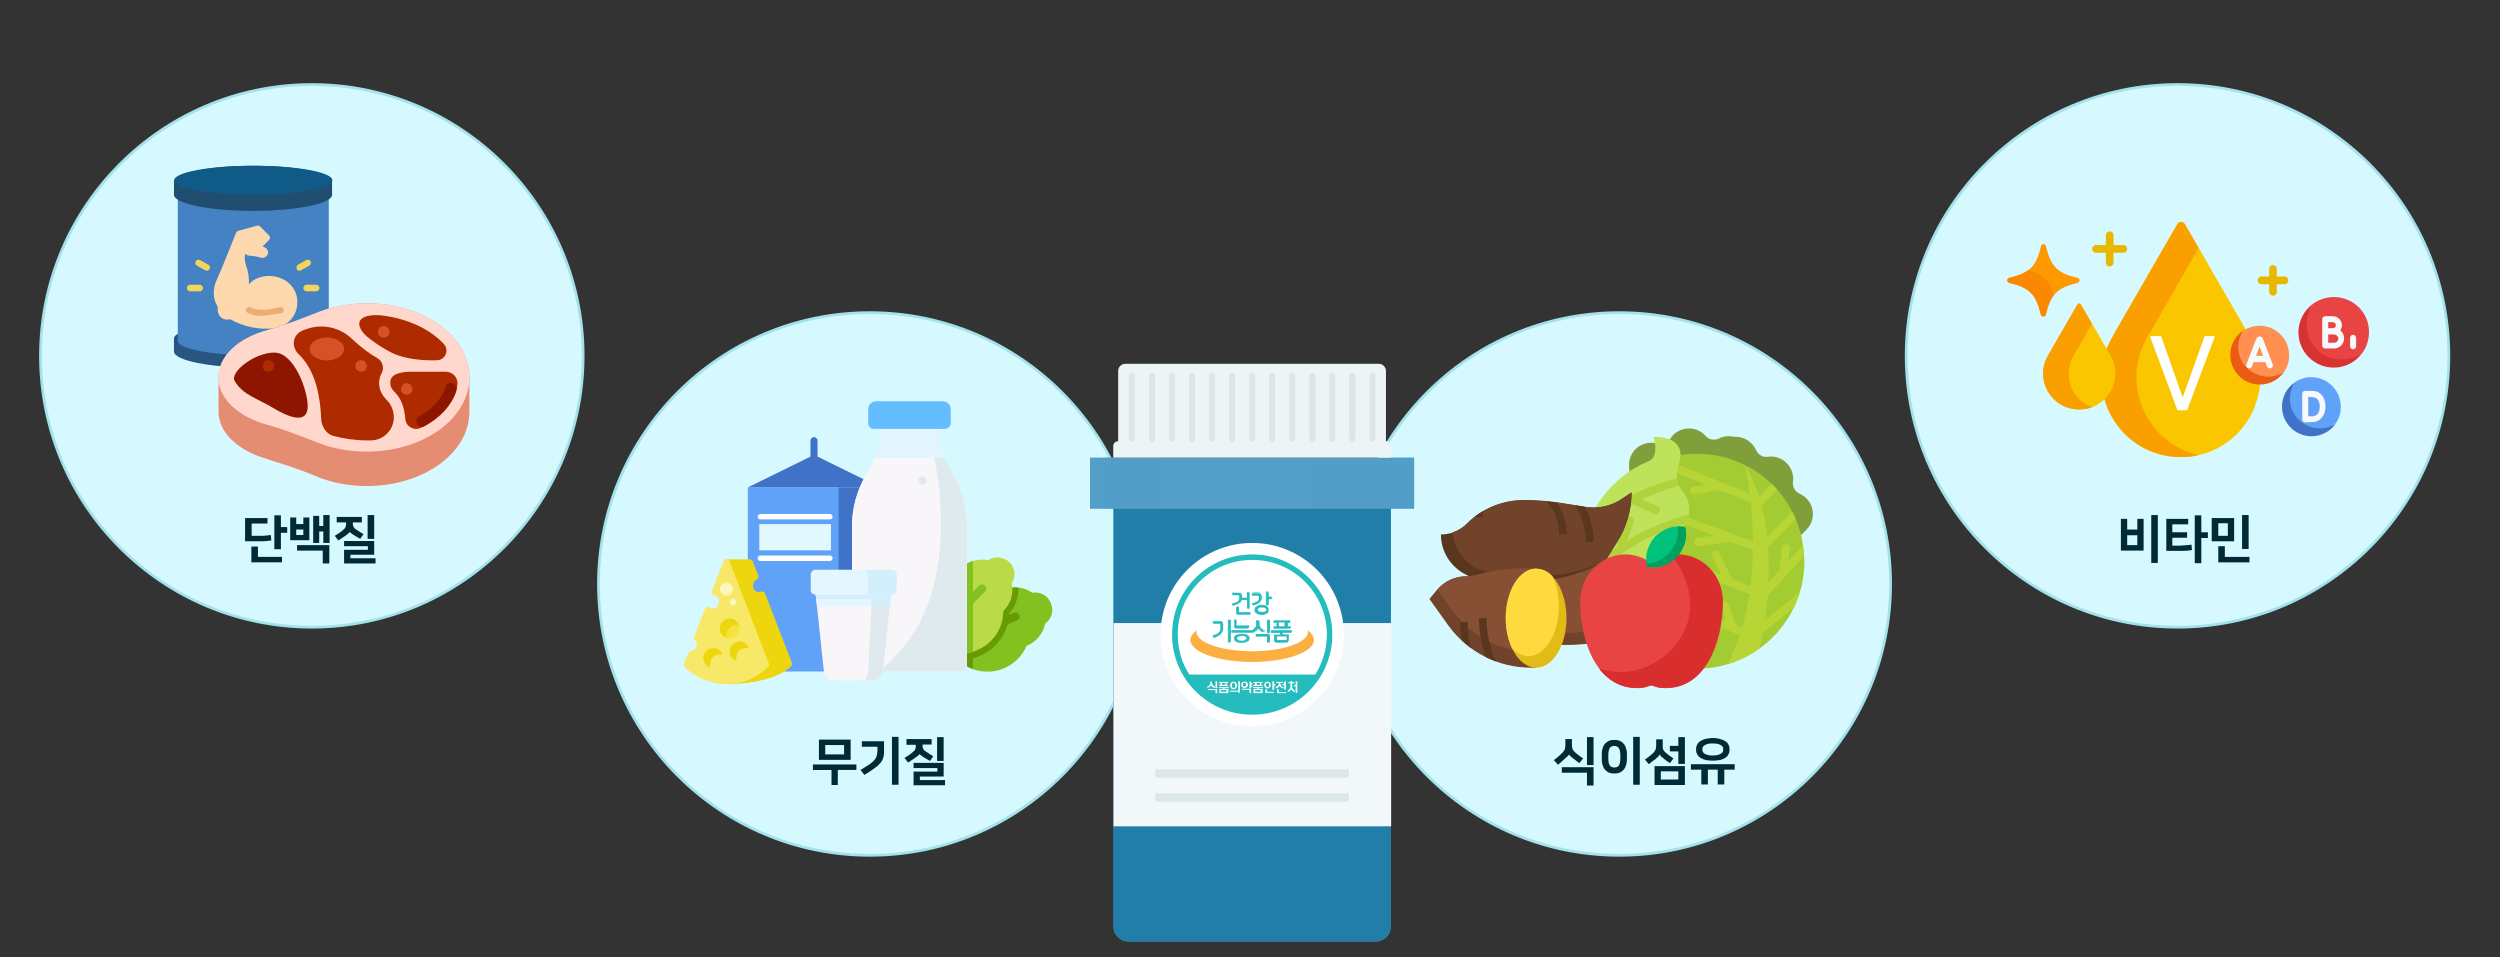 <?xml version="1.0" encoding="utf-8"?>
<!-- Generator: Adobe Illustrator 26.0.1, SVG Export Plug-In . SVG Version: 6.00 Build 0)  -->
<svg version="1.1" id="Layer_1" xmlns="http://www.w3.org/2000/svg" xmlns:xlink="http://www.w3.org/1999/xlink" x="0px" y="0px"
	 viewBox="0 0 914 350" style="enable-background:new 0 0 914 350;" xml:space="preserve">
<rect x="0" y="0" width="914" height="350" fill="#333333" stroke="none"/>
<style type="text/css">
	.st0{fill:none;}
	.st1{fill:#333333;}
	.st2{fill:#E1F8FF;}
	.st3{fill:#E8E8E8;}
	.st4{fill:#FFFFFF;}
	.st5{fill:#CECECE;}
	.st6{fill:#DD4343;}
	.st7{fill:#949AAA;}
	.st8{fill:#40A2E7;}
	.st9{fill:#FED402;}
	.st10{fill:#00DDC2;}
	.st11{fill:#52C0B2;}
	.st12{fill:#FCD305;}
	.st13{fill:#4A9FD8;}
	.st14{fill:#DC4343;}
	.st15{fill:#3ABFC5;}
	.st16{fill:#2DB9A3;}
	.st17{fill:#DBB227;}
	.st18{fill:#3688C8;}
	.st19{fill:#C52D2E;}
	.st20{fill:#FF7892;}
	.st21{fill:#21D0C3;}
	.st22{fill:#EEFAFF;}
	.st23{fill:#207EA8;}
	.st24{fill:#F2F8F9;}
	.st25{fill:#539FC9;}
	.st26{opacity:0.2;fill:#539FC9;}
	.st27{opacity:0.5;fill:#539FC9;}
	.st28{fill:#EDF4F5;}
	.st29{fill:#DAE6E9;}
	.st30{fill:#D1D3D4;}
	.st31{fill:#00CDCF;}
	.st32{fill:#FBF069;}
	.st33{fill:#808184;}
	.st34{fill:#231F20;}
	.st35{fill-rule:evenodd;clip-rule:evenodd;fill:#E2E3F2;}
	.st36{fill:#151717;}
	.st37{fill-rule:evenodd;clip-rule:evenodd;fill:#CEDEF2;}
	.st38{fill-rule:evenodd;clip-rule:evenodd;fill:#F59DA7;}
	.st39{fill-rule:evenodd;clip-rule:evenodd;fill:#151717;}
	.st40{fill-rule:evenodd;clip-rule:evenodd;fill:#F5FBFD;}
	.st41{fill:#24B5BA;}
	.st42{fill:#F7B429;}
	.st43{fill:#86C2EA;}
	.st44{fill:#FFE22C;}
	.st45{fill:#E9ABCD;}
	.st46{fill:#F9C6D2;}
	.st47{fill:#F07CB0;}
	.st48{fill:#D1D3D8;}
	.st49{fill:#DEF4F8;}
	.st50{fill:#558EF2;}
	.st51{fill:#381E0D;}
	.st52{fill:#231107;}
	.st53{fill:#97B9FF;}
	.st54{fill:#FFB09E;}
	.st55{fill:#FFD4CF;}
	.st56{fill:#F97070;}
	.st57{fill:#2B2B2B;}
	.st58{fill-rule:evenodd;clip-rule:evenodd;fill:#E6E6E6;}
	.st59{fill-rule:evenodd;clip-rule:evenodd;fill:#707070;}
	.st60{fill-rule:evenodd;clip-rule:evenodd;fill:#FFFFFF;}
	.st61{fill-rule:evenodd;clip-rule:evenodd;fill:#1992DD;}
	.st62{fill-rule:evenodd;clip-rule:evenodd;fill:#22A1FF;}
	.st63{fill-rule:evenodd;clip-rule:evenodd;fill:#E9AA11;}
	.st64{fill:#F5BFB3;}
	.st65{fill:#EBF3FC;}
	.st66{fill:#ACE7C2;}
	.st67{fill:#6ECBD0;}
	.st68{fill:#DFECFE;}
	.st69{fill:#7774C3;}
	.st70{fill:#69CDE1;}
	.st71{fill:#F9F5E1;}
	.st72{opacity:0.54;fill:#77E8F7;}
	.st73{fill:#C8D2DC;}
	.st74{fill:#FB5858;}
	.st75{fill:#F44545;}
	.st76{fill:#DCE6EB;}
	.st77{fill:#44BFD7;}
	.st78{fill:#7CD2E3;}
	.st79{fill:#A6E0EC;}
	.st80{fill:#FFF5F5;}
	.st81{fill:#007A8E;}
	.st82{fill:#0289A8;}
	.st83{fill:#11B8DD;}
	.st84{fill:#FEFEFE;}
	.st85{fill:#E9F3FE;}
	.st86{fill:#A5A5A5;}
	.st87{fill:#707070;}
	.st88{fill:#1F9FCC;}
	.st89{fill:#C5FFF9;}
	.st90{fill:#465150;}
	.st91{opacity:0.14;}
	.st92{fill:#3689C9;}
	.st93{fill:#FDD5B5;}
	.st94{fill:#FFBE92;}
	.st95{fill:#EAE9E4;}
	.st96{fill:#683A2A;}
	.st97{fill:#25BCBD;}
	.st98{fill:#FAAF40;}
	.st99{fill:#D6F8FF;}
	.st100{fill:#A2E2EA;}
	.st101{fill:#61A2F9;}
	.st102{fill:#4073C8;}
	.st103{fill:#82C11F;}
	.st104{fill:#679B04;}
	.st105{fill:#BADB47;}
	.st106{fill:#E3F4FF;}
	.st107{fill:#F9F6F9;}
	.st108{fill:#DFEAEF;}
	.st109{fill:#64BDFF;}
	.st110{fill:#EED60F;}
	.st111{fill:#F8E868;}
	.st112{fill:#F6E23D;}
	.st113{fill:#FCF5BE;}
	.st114{fill:#E4F6FF;}
	.st115{fill:#D3EFFB;}
	.st116{fill:#002A35;}
	.st117{fill:#809E39;}
	.st118{fill:#A3CC32;}
	.st119{fill:#B7D636;}
	.st120{fill:#BEE25A;}
	.st121{fill:#B1D13D;}
	.st122{fill:#70432A;}
	.st123{fill:#875035;}
	.st124{fill:#5A361F;}
	.st125{fill:#E2BB17;}
	.st126{fill:#FFDA3E;}
	.st127{fill:#E94444;}
	.st128{fill:#D82E2E;}
	.st129{fill:#00C27A;}
	.st130{fill:#00A05F;}
	.st131{fill:#FAC600;}
	.st132{fill:#F99F00;}
	.st133{fill:#FE9901;}
	.st134{fill:#FB8801;}
	.st135{fill:#E8B800;}
	.st136{fill:#D83131;}
	.st137{fill:#FF9052;}
	.st138{fill:#EA5B13;}
	.st139{fill:#F7F9FA;}
	.st140{fill:#285680;}
	.st141{fill:#4482C3;}
	.st142{fill-rule:evenodd;clip-rule:evenodd;fill:#FDD7AD;}
	.st143{fill-rule:evenodd;clip-rule:evenodd;fill:#EDAD72;}
	.st144{fill-rule:evenodd;clip-rule:evenodd;fill:#F3D55B;}
	.st145{fill:#204E70;}
	.st146{fill:#105A87;}
	.st147{fill:#E48D72;}
	.st148{fill:#FFD7CC;}
	.st149{fill:#AE2B00;}
	.st150{fill:#8E1600;}
	.st151{fill:#D65128;}
	.st152{opacity:0.5;fill:url(#SVGID_1_);enable-background:new    ;}
	.st153{fill:#603813;}
	.st154{fill:#009345;}
	.st155{fill:#BCBB32;}
	.st156{fill:#006838;}
	.st157{fill:#94C03D;}
	.st158{fill:#5B306C;}
	.st159{fill:#682B81;}
	.st160{fill:#59286B;}
	.st161{fill:#83459A;}
	.st162{fill:#B98CBE;}
	.st163{fill:#6F3693;}
	.st164{fill:#AC8CBF;}
	.st165{fill:#DAB0D2;}
	.st166{fill:#C1B1D6;}
	.st167{fill:#638D27;}
	.st168{fill:#95C11F;}
	.st169{fill:url(#SVGID_00000068643562863910642980000009536601542321128868_);}
	.st170{clip-path:url(#SVGID_00000064355444923762516720000018180719212343563681_);fill:#ED7624;}
	.st171{clip-path:url(#SVGID_00000128455731017458047610000006638210727236119487_);fill:#ED7624;}
	.st172{clip-path:url(#SVGID_00000067198282532564430210000010568354435983830707_);fill:#ED7524;}
	.st173{clip-path:url(#SVGID_00000161620067752344316300000015180313759805745316_);fill:#ED7424;}
	.st174{clip-path:url(#SVGID_00000137810401479850726070000017665709242276680076_);fill:#ED7324;}
	.st175{clip-path:url(#SVGID_00000033355154779259926530000005580150382101580198_);fill:#ED7224;}
	.st176{clip-path:url(#SVGID_00000168804074672194535020000011207808759707322043_);fill:#ED7124;}
	.st177{clip-path:url(#SVGID_00000066486800831617558930000003514810845967947678_);fill:#ED7024;}
	.st178{clip-path:url(#SVGID_00000145744820827172200220000003197143058669310126_);fill:#ED6F24;}
	.st179{clip-path:url(#SVGID_00000130624902977688994970000004193938547094157209_);fill:#ED6E24;}
	.st180{clip-path:url(#SVGID_00000065775084083418269050000017372378934573943995_);fill:#ED6D24;}
	.st181{clip-path:url(#SVGID_00000171695226057609743620000004581064599614179734_);fill:#ED6C24;}
	.st182{clip-path:url(#SVGID_00000145765515840855250920000016645173675127413922_);fill:#ED6B24;}
	.st183{clip-path:url(#SVGID_00000093173652233629472320000011289277259915335566_);fill:#ED6A24;}
	.st184{clip-path:url(#SVGID_00000080923490629556010310000013432196587905590410_);fill:#ED6924;}
	.st185{clip-path:url(#SVGID_00000010278763245409110530000005975645635746852266_);fill:#ED6824;}
	.st186{clip-path:url(#SVGID_00000117670829986710243370000016573818035466720947_);fill:#ED6724;}
	.st187{clip-path:url(#SVGID_00000163049705239888733480000015693006184699631796_);fill:#ED6624;}
	.st188{clip-path:url(#SVGID_00000052815432737674569260000012690086686488115126_);fill:#ED6524;}
	.st189{clip-path:url(#SVGID_00000111179219315734277690000017067307791678730880_);fill:#ED6424;}
	.st190{clip-path:url(#SVGID_00000011032596062211132790000012791113132370781083_);fill:#ED6324;}
	.st191{clip-path:url(#SVGID_00000093857982932066497000000007676453213701611665_);fill:#ED6224;}
	.st192{clip-path:url(#SVGID_00000025443848026766886860000001729834034698647970_);fill:#ED6124;}
	.st193{clip-path:url(#SVGID_00000039843221909601152050000009006577416031259777_);fill:#ED6024;}
	.st194{clip-path:url(#SVGID_00000037674589436388232420000003595635680160566916_);fill:#ED5F24;}
	.st195{clip-path:url(#SVGID_00000163030873714462347670000008358156070397260173_);fill:#ED5E24;}
	.st196{clip-path:url(#SVGID_00000082349520659790205110000010088285703886395306_);fill:#ED5D24;}
	.st197{clip-path:url(#SVGID_00000069360388738021458090000015924954365303089301_);fill:#ED5C24;}
	.st198{clip-path:url(#SVGID_00000038372949279314497870000018090479926242970002_);fill:#ED5B24;}
	.st199{clip-path:url(#SVGID_00000145028923884567456710000017681882517773823891_);fill:#ED5A24;}
	.st200{clip-path:url(#SVGID_00000117665462524827013210000012018408391004752537_);fill:#ED5924;}
	.st201{clip-path:url(#SVGID_00000062884579981714399120000004681265345610722955_);fill:#ED5824;}
	.st202{clip-path:url(#SVGID_00000057116720247036575640000014799849364179331472_);fill:#ED5724;}
	.st203{clip-path:url(#SVGID_00000085936012131639709170000009226507874075748753_);fill:#ED5624;}
	.st204{clip-path:url(#SVGID_00000038393359603741310570000001270864341870618281_);fill:#ED5524;}
	.st205{clip-path:url(#SVGID_00000132049383797265673860000006363572467936223922_);fill:#ED5424;}
	.st206{clip-path:url(#SVGID_00000115493265689395981840000009477447017785136518_);fill:#ED5324;}
	.st207{clip-path:url(#SVGID_00000021108486068453067570000002271253507923507615_);fill:#ED5224;}
	.st208{clip-path:url(#SVGID_00000137819716857815526770000000236530488376055219_);fill:#ED5124;}
	.st209{clip-path:url(#SVGID_00000074441859978781280630000000136440462377357956_);fill:#ED5024;}
	.st210{clip-path:url(#SVGID_00000106105725975662593770000012961689902801868163_);fill:#ED4F24;}
	.st211{clip-path:url(#SVGID_00000147935175258364184130000003287232346798118576_);fill:#ED4E24;}
	.st212{clip-path:url(#SVGID_00000112595551879484476960000013570198326631012783_);fill:#ED4D24;}
	.st213{clip-path:url(#SVGID_00000034770014735412301880000001243156268582871476_);fill:#ED4C24;}
	.st214{clip-path:url(#SVGID_00000114049081591023825390000008831945663376423557_);fill:#ED4B24;}
	.st215{clip-path:url(#SVGID_00000176742916395669054970000003638165076199163301_);fill:#ED4A24;}
	.st216{clip-path:url(#SVGID_00000179632436470708784160000004582422715577920389_);fill:#ED4824;}
	.st217{clip-path:url(#SVGID_00000057111037040674613010000013766143659615601840_);fill:#ED4724;}
	.st218{clip-path:url(#SVGID_00000021813991366378239490000008957598513038451849_);fill:#ED4624;}
	.st219{clip-path:url(#SVGID_00000140700187046195967620000017441836033719030447_);fill:#ED4524;}
	.st220{clip-path:url(#SVGID_00000043428786536918116130000003091152714707343272_);fill:#ED4424;}
	.st221{clip-path:url(#SVGID_00000111900857082488728820000006294432116329387711_);fill:#ED4324;}
	.st222{clip-path:url(#SVGID_00000085243219776058706630000011387214773891774387_);fill:#ED4224;}
	.st223{clip-path:url(#SVGID_00000062878445839487500650000017798237575734998403_);fill:#ED4124;}
	.st224{clip-path:url(#SVGID_00000152961524132909384070000018316633056661633951_);fill:#ED4024;}
	.st225{clip-path:url(#SVGID_00000165225632533850944130000004508847064599612348_);fill:#ED3F24;}
	.st226{clip-path:url(#SVGID_00000059308202495597531590000015060443102599567527_);fill:#ED3E24;}
	.st227{clip-path:url(#SVGID_00000134218674065350861400000018211685566504496284_);fill:#ED3D24;}
	.st228{clip-path:url(#SVGID_00000152253768533386038280000010620827518023076229_);fill:#ED3C24;}
	.st229{clip-path:url(#SVGID_00000158026197304542380720000016582068563994555312_);fill:#ED3B24;}
	.st230{clip-path:url(#SVGID_00000168828621931249248320000010334001775050302854_);fill:#ED3A24;}
	.st231{clip-path:url(#SVGID_00000096025708155896621350000005609506576442795143_);fill:#ED3924;}
	.st232{clip-path:url(#SVGID_00000111183894104864105320000001183950877230432130_);fill:#ED3824;}
	.st233{clip-path:url(#SVGID_00000174598962903098503200000011350939489367879333_);fill:#ED3724;}
	.st234{clip-path:url(#SVGID_00000000222615436739314180000008791860646161291696_);fill:#ED3624;}
	.st235{clip-path:url(#SVGID_00000106831520653322235140000012625668037709813179_);fill:#ED3524;}
	.st236{clip-path:url(#SVGID_00000024723487183067065150000002419131224195685037_);fill:#ED3424;}
	.st237{clip-path:url(#SVGID_00000029750596293349216810000003672796887556681891_);fill:#ED3324;}
	.st238{clip-path:url(#SVGID_00000109024079931505322100000015832303158053496197_);fill:#ED3224;}
	.st239{clip-path:url(#SVGID_00000085936208785343200970000014050533817969954751_);fill:#ED3124;}
	.st240{clip-path:url(#SVGID_00000018231019583129539430000018189499483183203233_);fill:#ED3024;}
	.st241{clip-path:url(#SVGID_00000016767461589726735010000004407812508706120582_);fill:#ED2F24;}
	.st242{clip-path:url(#SVGID_00000060018568855761257160000002120418171557977760_);fill:#ED2E24;}
	.st243{clip-path:url(#SVGID_00000034070210186028029040000002009486724747842492_);fill:#ED2D24;}
	.st244{clip-path:url(#SVGID_00000090267283776939044850000010825148616755184033_);fill:#ED2C24;}
	.st245{clip-path:url(#SVGID_00000165938678993459973160000006859285148264025990_);fill:#ED2B24;}
	.st246{clip-path:url(#SVGID_00000041256881324761733680000003588380115237708440_);fill:#ED2A24;}
	.st247{clip-path:url(#SVGID_00000083773664574882177700000015606152181547965861_);fill:#ED2924;}
	.st248{clip-path:url(#SVGID_00000031888927638478602800000010993934126439317636_);fill:#ED2824;}
	.st249{clip-path:url(#SVGID_00000170983264294099671760000003963661015213297835_);fill:#ED2724;}
	.st250{clip-path:url(#SVGID_00000022557809153989559910000016029809323145575333_);fill:#ED2624;}
	.st251{clip-path:url(#SVGID_00000049939836317465361060000014450147576058276488_);fill:#ED2524;}
	.st252{clip-path:url(#SVGID_00000114760387919763737690000012768607475943633312_);fill:#ED2424;}
	.st253{clip-path:url(#SVGID_00000059297450634335712940000007247023635136444601_);fill:#ED2324;}
	.st254{clip-path:url(#SVGID_00000085218673265668183580000017046578177579927937_);fill:#ED2224;}
	.st255{clip-path:url(#SVGID_00000167359956622747884950000008831408445346951847_);fill:#ED2124;}
	.st256{clip-path:url(#SVGID_00000013884839591514604560000009496561356682001565_);fill:#ED2024;}
	.st257{clip-path:url(#SVGID_00000005267257157200614860000000074999745664107188_);fill:#ED1F24;}
	.st258{clip-path:url(#SVGID_00000067932092801017594000000003534088389891587517_);fill:#ED1E24;}
	.st259{clip-path:url(#SVGID_00000157285764588987053400000015373161966947583136_);fill:#ED1D24;}
	.st260{clip-path:url(#SVGID_00000117672920719822025710000005069386596759285645_);fill:#ED1C24;}
	.st261{clip-path:url(#SVGID_00000168078654890572641310000006377058317848876205_);fill:#ED1C24;}
	.st262{clip-path:url(#SVGID_00000096754443999785670490000006401616423173260217_);fill:#EC1C24;}
	.st263{clip-path:url(#SVGID_00000079443612263317048300000000422498055379294848_);fill:#EB1C23;}
	.st264{clip-path:url(#SVGID_00000047046371481469733210000018133779405897983881_);fill:#EA1C23;}
	.st265{clip-path:url(#SVGID_00000049203747205472359530000004110930212180591269_);fill:#E91C22;}
	.st266{clip-path:url(#SVGID_00000152960760564856449800000005486069098978863758_);fill:#E81C22;}
	.st267{clip-path:url(#SVGID_00000009560808453091028060000003722791662156464022_);fill:#E71C22;}
	.st268{clip-path:url(#SVGID_00000148638468926744984930000018312965742047969434_);fill:#E61C21;}
	.st269{clip-path:url(#SVGID_00000136394945877543567130000018343280832516873385_);fill:#E51C21;}
	.st270{clip-path:url(#SVGID_00000078747813342731740220000009235918715263893145_);fill:#E41D20;}
	.st271{clip-path:url(#SVGID_00000008117337491235420480000002602245001816663181_);fill:#E31D20;}
	.st272{clip-path:url(#SVGID_00000132785185515832529000000010839143427217674137_);fill:#E21D20;}
	.st273{clip-path:url(#SVGID_00000086682039898712522680000002947482737616942214_);fill:#E11D1F;}
	.st274{clip-path:url(#SVGID_00000183222658136363088880000017829856588228409493_);fill:#E01D1F;}
	.st275{clip-path:url(#SVGID_00000090997806275199158990000010600177856341036172_);fill:#DF1D1E;}
	.st276{clip-path:url(#SVGID_00000183955428312197748280000017996428555475393420_);fill:#DE1D1E;}
	.st277{clip-path:url(#SVGID_00000167372474683810148050000002256639745315319446_);fill:#DD1D1D;}
	.st278{clip-path:url(#SVGID_00000086669423539018926740000003493022589850775717_);fill:#DC1D1D;}
	.st279{clip-path:url(#SVGID_00000042011438370184546580000001469622670120415616_);fill:#DB1D1D;}
	.st280{clip-path:url(#SVGID_00000085965356900831252530000013349850454959099054_);fill:#DA1D1C;}
	.st281{clip-path:url(#SVGID_00000010298238968037683930000007162091878723683991_);fill:#D91D1C;}
	.st282{clip-path:url(#SVGID_00000055675663559363488350000002293598885536486298_);fill:#D81D1B;}
	.st283{clip-path:url(#SVGID_00000155142738206742686540000004427512696618797189_);fill:#D71D1B;}
	.st284{clip-path:url(#SVGID_00000075154800246346975190000009105690419819281033_);fill:#D61D1B;}
	.st285{clip-path:url(#SVGID_00000049223484685641604710000009540077802403316625_);fill:#D51D1A;}
	.st286{clip-path:url(#SVGID_00000173856603160658936950000007984164469465595325_);fill:#D41D1A;}
	.st287{clip-path:url(#SVGID_00000026129598614278728180000010952316749632022960_);fill:#D31D19;}
	.st288{clip-path:url(#SVGID_00000109708014197761188850000016003658173304425889_);fill:#D21E19;}
	.st289{clip-path:url(#SVGID_00000172414770376420117880000009260336352503520137_);fill:#D11E19;}
	.st290{clip-path:url(#SVGID_00000008830516015346974420000002108094010729963661_);fill:#D01E18;}
	.st291{clip-path:url(#SVGID_00000162347816805017899900000003615816454140904856_);fill:#CF1E18;}
	.st292{clip-path:url(#SVGID_00000132800697972800196880000004598703720180886704_);fill:#CE1E17;}
	.st293{clip-path:url(#SVGID_00000080916514010826843520000013203651270334298758_);fill:#CD1E17;}
	.st294{clip-path:url(#SVGID_00000087374173252290766670000015242635368066144443_);fill:#CC1E17;}
	.st295{clip-path:url(#SVGID_00000180337548022159199820000011648285250895225247_);fill:#CB1E16;}
	.st296{clip-path:url(#SVGID_00000127017190724733110580000007305008121295825066_);fill:#CA1E16;}
	.st297{clip-path:url(#SVGID_00000100384921790739942860000000935139405994308256_);fill:#C91E15;}
	.st298{clip-path:url(#SVGID_00000003783927346813854480000015431639452262452151_);fill:#C81E15;}
	.st299{clip-path:url(#SVGID_00000104686425473774859510000003802356055687112883_);fill:#C71E14;}
	.st300{clip-path:url(#SVGID_00000160882859067671778680000002148506943509378453_);fill:#C61E14;}
	.st301{clip-path:url(#SVGID_00000101784259817401334920000005254244240248201131_);fill:#C51E14;}
	.st302{clip-path:url(#SVGID_00000173847474390047375080000016505005049619923641_);fill:#C41E13;}
	.st303{clip-path:url(#SVGID_00000135683682609978558030000008423297111318354826_);fill:#C31E13;}
	.st304{clip-path:url(#SVGID_00000106123133180532192180000003813148813126165168_);fill:#C21E12;}
	.st305{clip-path:url(#SVGID_00000062170912611343617950000001810302174270877848_);fill:#C11F12;}
	.st306{clip-path:url(#SVGID_00000006669022428065059070000016274600473291024060_);fill:#BF1F12;}
	.st307{clip-path:url(#SVGID_00000009564512455128243220000005728656419986940088_);fill:#BE1F11;}
	.st308{clip-path:url(#SVGID_00000028313324397639842200000018233391556979298435_);fill:#BD1F11;}
	.st309{clip-path:url(#SVGID_00000086669543176137889690000011780171155309642667_);fill:#BC1F10;}
	.st310{clip-path:url(#SVGID_00000044869846823387308640000006471784871125163151_);fill:#BB1F10;}
	.st311{clip-path:url(#SVGID_00000140000694963169900660000013953105551201319335_);fill:#BA1F10;}
	.st312{clip-path:url(#SVGID_00000032623454014784004250000013385155338582244538_);fill:#B91F0F;}
	.st313{clip-path:url(#SVGID_00000079488289578135753600000017710618543249607093_);fill:#B81F0F;}
	.st314{clip-path:url(#SVGID_00000147221920337741028170000001799223117157818554_);fill:#B71F0E;}
	.st315{clip-path:url(#SVGID_00000150782956158638692570000007929655563607482789_);fill:#B61F0E;}
	.st316{clip-path:url(#SVGID_00000051354542453118325970000000067291175109264262_);fill:#B51F0E;}
	.st317{clip-path:url(#SVGID_00000149342045222094805040000011168547928326740110_);fill:#B41F0D;}
	.st318{clip-path:url(#SVGID_00000018222667372078086380000007477642079581527684_);fill:#B31F0D;}
	.st319{clip-path:url(#SVGID_00000009571716167776275450000000836153326871404965_);fill:#B21F0C;}
	.st320{clip-path:url(#SVGID_00000009581484861665628930000014572175437447017109_);fill:#B11F0C;}
	.st321{clip-path:url(#SVGID_00000056405457799295573510000009307815338092683412_);fill:#B01F0B;}
	.st322{clip-path:url(#SVGID_00000151511274864611180610000006080395665442006426_);fill:#AF1F0B;}
	.st323{clip-path:url(#SVGID_00000147898874669380799070000006047702143165660075_);fill:#AE200B;}
	.st324{clip-path:url(#SVGID_00000077319158139685760970000016765802255204303784_);fill:#AD200A;}
	.st325{clip-path:url(#SVGID_00000069380659951245904680000000677436780780712851_);fill:#AC200A;}
	.st326{clip-path:url(#SVGID_00000085241153111868386220000014998498978504163766_);fill:#AB2009;}
	.st327{clip-path:url(#SVGID_00000108293742367659912650000008581102912005010844_);fill:#AA2009;}
	.st328{clip-path:url(#SVGID_00000156579557886414206940000014138597956919222944_);fill:#A92009;}
	.st329{clip-path:url(#SVGID_00000155827851307530195350000012004858460675841417_);fill:#A82008;}
	.st330{clip-path:url(#SVGID_00000072977616564622672100000010241793703788870024_);fill:#A72008;}
	.st331{clip-path:url(#SVGID_00000005982124763079670860000002254534451653086850_);fill:#A62007;}
	.st332{clip-path:url(#SVGID_00000074423758269095692820000012485437673856352392_);fill:#A52007;}
	.st333{clip-path:url(#SVGID_00000158733446143565887270000008844834559340015519_);fill:#A42007;}
	.st334{clip-path:url(#SVGID_00000153689583577489335740000001329563534527791799_);fill:#A32006;}
	.st335{clip-path:url(#SVGID_00000052790487562917700090000015473431466397990530_);fill:#A22006;}
	.st336{clip-path:url(#SVGID_00000162319623151421929190000015204713801919715491_);fill:#A12005;}
	.st337{clip-path:url(#SVGID_00000163772065303753849950000012610034066580849067_);fill:#A02005;}
	.st338{clip-path:url(#SVGID_00000130615426270283278180000018163656323846254980_);fill:#9F2005;}
	.st339{clip-path:url(#SVGID_00000156551261861635830770000015940609407795852942_);fill:#9E2004;}
	.st340{clip-path:url(#SVGID_00000097491638117025802430000016898103976064362680_);fill:#9D2004;}
	.st341{clip-path:url(#SVGID_00000095305714762244261530000002760463748290669237_);fill:#9C2103;}
	.st342{clip-path:url(#SVGID_00000022520836422267493170000018092354137776719295_);fill:#9B2103;}
	.st343{clip-path:url(#SVGID_00000014616377361257631720000018133910350466481567_);fill:#9A2102;}
	.st344{clip-path:url(#SVGID_00000137841461982596016230000014086166213605986443_);fill:#992102;}
	.st345{clip-path:url(#SVGID_00000121968664997269809180000003076293919044273840_);fill:#982102;}
	.st346{clip-path:url(#SVGID_00000103971326665074437990000012044434731162673086_);fill:#972101;}
	.st347{clip-path:url(#SVGID_00000072245150359956403750000008541936139675308980_);fill:#962101;}
	.st348{clip-path:url(#SVGID_00000165208722356727602290000008623344234979408519_);fill:#952100;}
	.st349{clip-path:url(#SVGID_00000080895926190317669980000006266641600527739808_);fill:#942100;}
	.st350{clip-path:url(#SVGID_00000108297722185172801910000012053103012695977640_);fill:#ED7624;}
	.st351{clip-path:url(#SVGID_00000014617666691383304260000014739814436335575193_);fill:#ED7624;}
	.st352{clip-path:url(#SVGID_00000178902770470228948180000015727624497350781071_);fill:#ED7524;}
	.st353{clip-path:url(#SVGID_00000150799673861790018260000011906982713396059293_);fill:#ED7424;}
	.st354{clip-path:url(#SVGID_00000110469918293157441400000011209285161819790783_);fill:#ED7324;}
	.st355{clip-path:url(#SVGID_00000168818860245072536400000010446556027915595708_);fill:#ED7224;}
	.st356{clip-path:url(#SVGID_00000152959756721171264020000008201876839059314360_);fill:#ED7124;}
	.st357{clip-path:url(#SVGID_00000041274851043604133040000017449835370236183222_);fill:#ED7024;}
	.st358{clip-path:url(#SVGID_00000041272118005197764130000002574075673370627233_);fill:#ED6F24;}
	.st359{clip-path:url(#SVGID_00000047047662308844735560000012494160082830128786_);fill:#ED6E24;}
	.st360{clip-path:url(#SVGID_00000052095046630351973360000015466587273999409807_);fill:#ED6D24;}
	.st361{clip-path:url(#SVGID_00000000222976173164729320000012260162528979180442_);fill:#ED6C24;}
	.st362{clip-path:url(#SVGID_00000073697277093728679370000003548396108241844396_);fill:#ED6B24;}
	.st363{clip-path:url(#SVGID_00000054945406137734960050000007619420030089612182_);fill:#ED6A24;}
	.st364{clip-path:url(#SVGID_00000049223267148660453510000011085438247933115314_);fill:#ED6924;}
	.st365{clip-path:url(#SVGID_00000159447432226900516870000007870183811105292705_);fill:#ED6824;}
	.st366{clip-path:url(#SVGID_00000064340451840946935990000006029074833177633186_);fill:#ED6724;}
	.st367{clip-path:url(#SVGID_00000013907006049439258140000009005514531202447268_);fill:#ED6624;}
	.st368{clip-path:url(#SVGID_00000151541991884771339360000005243892921770120116_);fill:#ED6524;}
	.st369{clip-path:url(#SVGID_00000075129130589922223830000000308668852486339467_);fill:#ED6424;}
	.st370{clip-path:url(#SVGID_00000176734014340421848440000000388661124688219812_);fill:#ED6324;}
	.st371{clip-path:url(#SVGID_00000031208237446758595240000001221804703110289287_);fill:#ED6224;}
	.st372{clip-path:url(#SVGID_00000010299123445682589670000009476341447960975013_);fill:#ED6124;}
	.st373{clip-path:url(#SVGID_00000036238868656400931540000018445921430754942372_);fill:#ED6024;}
	.st374{clip-path:url(#SVGID_00000098909213859010359540000008428142728983212948_);fill:#ED5F24;}
	.st375{clip-path:url(#SVGID_00000006670647655634911300000007900932609096968603_);fill:#ED5E24;}
	.st376{clip-path:url(#SVGID_00000018958877698006256310000012190355155357466006_);fill:#ED5D24;}
	.st377{clip-path:url(#SVGID_00000065037703895023420350000000423605757353015196_);fill:#ED5C24;}
	.st378{clip-path:url(#SVGID_00000000191972198529788110000000590712981251332737_);fill:#ED5B24;}
	.st379{clip-path:url(#SVGID_00000075129310560174018390000000052402557484486323_);fill:#ED5A24;}
	.st380{clip-path:url(#SVGID_00000053514013101731841010000001097108225505933454_);fill:#ED5924;}
	.st381{clip-path:url(#SVGID_00000057137207807868811840000007852006111079412668_);fill:#ED5824;}
	.st382{clip-path:url(#SVGID_00000093145856360933845950000000480411963141144724_);fill:#ED5724;}
	.st383{clip-path:url(#SVGID_00000057144453131681318880000010330698269275058873_);fill:#ED5624;}
	.st384{clip-path:url(#SVGID_00000066517789680708676930000002008021229896280993_);fill:#ED5524;}
	.st385{clip-path:url(#SVGID_00000001640458036975546530000011010081203768090778_);fill:#ED5424;}
	.st386{clip-path:url(#SVGID_00000006675164972625075590000013215853937652434615_);fill:#ED5324;}
	.st387{clip-path:url(#SVGID_00000127030551292545876930000014796585908393994659_);fill:#ED5224;}
	.st388{clip-path:url(#SVGID_00000128480774183418621320000005953627145440055986_);fill:#ED5124;}
	.st389{clip-path:url(#SVGID_00000130643075765919891520000016201384670784009344_);fill:#ED5024;}
	.st390{clip-path:url(#SVGID_00000044136257060270275860000008802705506025512583_);fill:#ED4F24;}
	.st391{clip-path:url(#SVGID_00000150825465011750925710000013186758725863304590_);fill:#ED4E24;}
	.st392{clip-path:url(#SVGID_00000000908226992997955800000012848976112627469187_);fill:#ED4D24;}
	.st393{clip-path:url(#SVGID_00000183939863268223586990000010021970974922308754_);fill:#ED4C24;}
	.st394{clip-path:url(#SVGID_00000116198342045821518130000008156954650017343422_);fill:#ED4B24;}
	.st395{clip-path:url(#SVGID_00000142161233418960220430000001676620526176824710_);fill:#ED4A24;}
	.st396{clip-path:url(#SVGID_00000038403186482507938800000012883144485220077987_);fill:#ED4824;}
	.st397{clip-path:url(#SVGID_00000053512766107912868680000005848768442667823027_);fill:#ED4724;}
	.st398{clip-path:url(#SVGID_00000001634622208264718310000010543562555855586697_);fill:#ED4624;}
	.st399{clip-path:url(#SVGID_00000086691009887451886300000010619778479170188445_);fill:#ED4524;}
	.st400{clip-path:url(#SVGID_00000172418164449571757450000005223870655657944983_);fill:#ED4424;}
	.st401{clip-path:url(#SVGID_00000083790123497610081990000005834847331885523594_);fill:#ED4324;}
	.st402{clip-path:url(#SVGID_00000147216856619753772890000001307063896053751188_);fill:#ED4224;}
	.st403{clip-path:url(#SVGID_00000010311869319669281860000004549709327288100790_);fill:#ED4124;}
	.st404{clip-path:url(#SVGID_00000138549513752741619570000003429968895127100075_);fill:#ED4024;}
	.st405{clip-path:url(#SVGID_00000114052737694527265190000007801837894057746331_);fill:#ED3F24;}
	.st406{clip-path:url(#SVGID_00000166655041632723324910000013224010671261334923_);fill:#ED3E24;}
	.st407{clip-path:url(#SVGID_00000156575213752723246100000004811752534882860978_);fill:#ED3D24;}
	.st408{clip-path:url(#SVGID_00000016793754019222741140000009370478207020737706_);fill:#ED3C24;}
	.st409{clip-path:url(#SVGID_00000102534551022901700690000008616677398180071842_);fill:#ED3B24;}
	.st410{clip-path:url(#SVGID_00000167369740164692587060000005115265287087992479_);fill:#ED3A24;}
	.st411{clip-path:url(#SVGID_00000051370151163397640240000013789709630111357105_);fill:#ED3924;}
	.st412{clip-path:url(#SVGID_00000019654393493621064260000010777537159001538201_);fill:#ED3824;}
	.st413{clip-path:url(#SVGID_00000065046240623629107980000012540207537502545843_);fill:#ED3724;}
	.st414{clip-path:url(#SVGID_00000044150660519080918060000004268952573979603892_);fill:#ED3624;}
	.st415{clip-path:url(#SVGID_00000164506444724495068280000006866241745986092204_);fill:#ED3524;}
	.st416{clip-path:url(#SVGID_00000069371253211339431060000017007424356995799203_);fill:#ED3424;}
	.st417{clip-path:url(#SVGID_00000047763882735323530460000012466960810354787754_);fill:#ED3324;}
	.st418{clip-path:url(#SVGID_00000151505734027475405340000017457631818901497529_);fill:#ED3224;}
	.st419{clip-path:url(#SVGID_00000122713016455072022910000003069228652189302185_);fill:#ED3124;}
	.st420{clip-path:url(#SVGID_00000088826721131563685580000004818973729255529393_);fill:#ED3024;}
	.st421{clip-path:url(#SVGID_00000119840216265955083630000006420621938811028635_);fill:#ED2F24;}
	.st422{clip-path:url(#SVGID_00000158746640266735829160000012328940905935028611_);fill:#ED2E24;}
	.st423{clip-path:url(#SVGID_00000167360923539962461740000011108118809566354570_);fill:#ED2D24;}
	.st424{clip-path:url(#SVGID_00000016754186206042003790000017975716217858773181_);fill:#ED2C24;}
	.st425{clip-path:url(#SVGID_00000160896817917561143320000006565935838032407992_);fill:#ED2B24;}
	.st426{clip-path:url(#SVGID_00000053523339686889127830000001884765003490490265_);fill:#ED2A24;}
	.st427{clip-path:url(#SVGID_00000078042512460164331410000008450333915823406246_);fill:#ED2924;}
	.st428{clip-path:url(#SVGID_00000156566278567082651740000010189944667965323944_);fill:#ED2824;}
	.st429{clip-path:url(#SVGID_00000039103838161453028510000004339784052859886982_);fill:#ED2724;}
	.st430{clip-path:url(#SVGID_00000121997132410007611290000009595490679223118489_);fill:#ED2624;}
	.st431{clip-path:url(#SVGID_00000145765122676248761440000014630490742806868654_);fill:#ED2524;}
	.st432{clip-path:url(#SVGID_00000147192397123801747750000002225132306117341591_);fill:#ED2424;}
	.st433{clip-path:url(#SVGID_00000061445015975414053410000017989978618905473694_);fill:#ED2324;}
	.st434{clip-path:url(#SVGID_00000147917342413064142210000007334085882293062302_);fill:#ED2224;}
	.st435{clip-path:url(#SVGID_00000102527109438892954990000006387261351658740155_);fill:#ED2124;}
	.st436{clip-path:url(#SVGID_00000132766884298447104960000010711635013996750269_);fill:#ED2024;}
	.st437{clip-path:url(#SVGID_00000007414886832740937450000014885782943319834280_);fill:#ED1F24;}
	.st438{clip-path:url(#SVGID_00000031904506942280270680000001825987068533484679_);fill:#ED1E24;}
	.st439{clip-path:url(#SVGID_00000139269673041442951990000017916024041274504338_);fill:#ED1D24;}
	.st440{clip-path:url(#SVGID_00000047031454149021822260000016806933158486856365_);fill:#ED1C24;}
	.st441{clip-path:url(#SVGID_00000135689640191281688070000006480614888207406777_);fill:#ED1C24;}
	.st442{clip-path:url(#SVGID_00000144303826384499750890000012363038482860701317_);fill:#EC1C24;}
	.st443{clip-path:url(#SVGID_00000174602188284322840230000010830255067128782011_);fill:#EB1C23;}
	.st444{clip-path:url(#SVGID_00000034775563593447625830000013584692956276028052_);fill:#EA1C23;}
	.st445{clip-path:url(#SVGID_00000080173982688467115980000017968148493597371549_);fill:#E91C22;}
	.st446{clip-path:url(#SVGID_00000116229832928611389490000013008930307988404390_);fill:#E81C22;}
	.st447{clip-path:url(#SVGID_00000018220791453288866280000002662252476809019823_);fill:#E71C22;}
	.st448{clip-path:url(#SVGID_00000145745062528969745820000004421777609694283955_);fill:#E61C21;}
	.st449{clip-path:url(#SVGID_00000010298927059108414360000003132817113479692477_);fill:#E51C21;}
	.st450{clip-path:url(#SVGID_00000173879492586597549200000008002659853694592387_);fill:#E41D20;}
	.st451{clip-path:url(#SVGID_00000183218926471530827750000002833654546860639105_);fill:#E31D20;}
	.st452{clip-path:url(#SVGID_00000005267924735102501100000016930667156079046794_);fill:#E21D20;}
	.st453{clip-path:url(#SVGID_00000005987766874074769950000017897871166597994371_);fill:#E11D1F;}
	.st454{clip-path:url(#SVGID_00000137814068992732571820000016698352184608696740_);fill:#E01D1F;}
	.st455{clip-path:url(#SVGID_00000043420075579462129750000013972853956802732457_);fill:#DF1D1E;}
	.st456{clip-path:url(#SVGID_00000085238707886443804540000008005387189491540903_);fill:#DE1D1E;}
	.st457{clip-path:url(#SVGID_00000099645103453462491150000006728201226665920435_);fill:#DD1D1D;}
	.st458{clip-path:url(#SVGID_00000124126841147245850360000008483538014005607325_);fill:#DC1D1D;}
	.st459{clip-path:url(#SVGID_00000151534301105261460320000016897923023496497830_);fill:#DB1D1D;}
	.st460{clip-path:url(#SVGID_00000161628278593848048390000002572612157619261066_);fill:#DA1D1C;}
	.st461{clip-path:url(#SVGID_00000033329786779338181920000018128277124465148085_);fill:#D91D1C;}
	.st462{clip-path:url(#SVGID_00000047763473802656400860000007525479085978225028_);fill:#D81D1B;}
	.st463{clip-path:url(#SVGID_00000173142216962500367360000009565773600963421343_);fill:#D71D1B;}
	.st464{clip-path:url(#SVGID_00000174599798680486911820000008092914970177945777_);fill:#D61D1B;}
	.st465{clip-path:url(#SVGID_00000101065248477533528620000013221914589232828043_);fill:#D51D1A;}
	.st466{clip-path:url(#SVGID_00000173129196088510437080000001335697811840599966_);fill:#D41D1A;}
	.st467{clip-path:url(#SVGID_00000065764857606136403860000014507638797592862108_);fill:#D31D19;}
	.st468{clip-path:url(#SVGID_00000104695851942000268760000010639781486706591934_);fill:#D21E19;}
	.st469{clip-path:url(#SVGID_00000142171352089044458180000012491928781309970585_);fill:#D11E19;}
	.st470{clip-path:url(#SVGID_00000038405631794927211720000016134335493001458594_);fill:#D01E18;}
	.st471{clip-path:url(#SVGID_00000142860203305149302670000009878124008285457839_);fill:#CF1E18;}
	.st472{clip-path:url(#SVGID_00000103264152409231003480000010927166313722046607_);fill:#CE1E17;}
	.st473{clip-path:url(#SVGID_00000042008863422057848580000010883544590624087195_);fill:#CD1E17;}
	.st474{clip-path:url(#SVGID_00000036212447063751431830000017805845304585527472_);fill:#CC1E17;}
	.st475{clip-path:url(#SVGID_00000029757966754133713130000009177464388877898895_);fill:#CB1E16;}
	.st476{clip-path:url(#SVGID_00000117640373515761933320000015991576501536665274_);fill:#CA1E16;}
	.st477{clip-path:url(#SVGID_00000137097222402671646040000008929569742143358341_);fill:#C91E15;}
	.st478{clip-path:url(#SVGID_00000171703838451093781350000009348215494514253459_);fill:#C81E15;}
	.st479{clip-path:url(#SVGID_00000004513838553700749220000012158606151829614765_);fill:#C71E14;}
	.st480{clip-path:url(#SVGID_00000178920985401689117710000016896569981486447039_);fill:#C61E14;}
	.st481{clip-path:url(#SVGID_00000142163103584636429600000011973933550820491446_);fill:#C51E14;}
	.st482{clip-path:url(#SVGID_00000129900455526521668930000017524699677748928427_);fill:#C41E13;}
	.st483{clip-path:url(#SVGID_00000127742319229037439210000013819823330212187568_);fill:#C31E13;}
	.st484{clip-path:url(#SVGID_00000082368782610601773240000013357301309208154536_);fill:#C21E12;}
	.st485{clip-path:url(#SVGID_00000000938775866153636370000001344574795432445623_);fill:#C11F12;}
	.st486{clip-path:url(#SVGID_00000117661557171862307050000004123614425466035109_);fill:#BF1F12;}
	.st487{clip-path:url(#SVGID_00000161604897209100048350000011584551684653354902_);fill:#BE1F11;}
	.st488{clip-path:url(#SVGID_00000078037612469812343190000001928876850461091262_);fill:#BD1F11;}
	.st489{clip-path:url(#SVGID_00000085215882335054856450000014583282420327208850_);fill:#BC1F10;}
	.st490{clip-path:url(#SVGID_00000096776351838594067500000014724016681690569610_);fill:#BB1F10;}
	.st491{clip-path:url(#SVGID_00000013888387757484437850000008822164498284525993_);fill:#BA1F10;}
	.st492{clip-path:url(#SVGID_00000102503186901396897010000010739242721062758576_);fill:#B91F0F;}
	.st493{clip-path:url(#SVGID_00000116219644139006915550000004534160538534288806_);fill:#B81F0F;}
	.st494{clip-path:url(#SVGID_00000112634123970769891620000000698306747346366116_);fill:#B71F0E;}
	.st495{clip-path:url(#SVGID_00000152226266965387050150000008183053541211467148_);fill:#B61F0E;}
	.st496{clip-path:url(#SVGID_00000093892024639285578860000017156294484934757001_);fill:#B51F0E;}
	.st497{clip-path:url(#SVGID_00000092424647462717181850000016242373039963941790_);fill:#B41F0D;}
	.st498{clip-path:url(#SVGID_00000057854461205475176470000011696616430733778853_);fill:#B31F0D;}
	.st499{clip-path:url(#SVGID_00000103975309582464867060000012638113963888903854_);fill:#B21F0C;}
	.st500{clip-path:url(#SVGID_00000044861390072890114400000007256998138073188244_);fill:#B11F0C;}
	.st501{clip-path:url(#SVGID_00000135665449950517497790000001347078643367742136_);fill:#B01F0B;}
	.st502{clip-path:url(#SVGID_00000158020006788141346320000006362372675558943386_);fill:#AF1F0B;}
	.st503{clip-path:url(#SVGID_00000095312531591640929830000014510679554880085122_);fill:#AE200B;}
	.st504{clip-path:url(#SVGID_00000000904675228925701370000008180150886922655645_);fill:#AD200A;}
	.st505{clip-path:url(#SVGID_00000060714756022316736270000014675164852899344278_);fill:#AC200A;}
	.st506{clip-path:url(#SVGID_00000072278700646272100770000002677956268989164929_);fill:#AB2009;}
	.st507{clip-path:url(#SVGID_00000098181287763131012150000006776961943941994661_);fill:#AA2009;}
	.st508{clip-path:url(#SVGID_00000157993470272678394590000017853166998229745310_);fill:#A92009;}
	.st509{clip-path:url(#SVGID_00000025440756602166453020000011400491516740796571_);fill:#A82008;}
	.st510{clip-path:url(#SVGID_00000165226989808530744570000013567918822690421179_);fill:#A72008;}
	.st511{clip-path:url(#SVGID_00000127743905568683997540000013776933225648312195_);fill:#A62007;}
	.st512{clip-path:url(#SVGID_00000103975568193070565590000008578210130512063650_);fill:#A52007;}
	.st513{clip-path:url(#SVGID_00000060720117849953526860000007726575432241810560_);fill:#A42007;}
	.st514{clip-path:url(#SVGID_00000089571480959209601000000011988828078087385016_);fill:#A32006;}
	.st515{clip-path:url(#SVGID_00000170962951272448597000000007484457893552002983_);fill:#A22006;}
	.st516{clip-path:url(#SVGID_00000163767229294948262610000014706076817375470987_);fill:#A12005;}
	.st517{clip-path:url(#SVGID_00000110442700061437709110000012016901286827875259_);fill:#A02005;}
	.st518{clip-path:url(#SVGID_00000104670565470826216530000011793338034820033939_);fill:#9F2005;}
	.st519{clip-path:url(#SVGID_00000002357312217727450440000009293045175810394007_);fill:#9E2004;}
	.st520{clip-path:url(#SVGID_00000045583421721336252520000010026242128768043939_);fill:#9D2004;}
	.st521{clip-path:url(#SVGID_00000011008997339573112800000010427721457260627596_);fill:#9C2103;}
	.st522{clip-path:url(#SVGID_00000052071267994266359040000002164481221942306713_);fill:#9B2103;}
	.st523{clip-path:url(#SVGID_00000000935351132607652570000003660191535240369849_);fill:#9A2102;}
	.st524{clip-path:url(#SVGID_00000041297198051357729170000014177654389341122993_);fill:#992102;}
	.st525{clip-path:url(#SVGID_00000004532845407030134390000015129273325990686351_);fill:#982102;}
	.st526{clip-path:url(#SVGID_00000039824817867037411140000003173951900396484013_);fill:#972101;}
	.st527{clip-path:url(#SVGID_00000039132711407097114350000016400654965201189816_);fill:#962101;}
	.st528{clip-path:url(#SVGID_00000063621656777637160590000009252568526953904828_);fill:#952100;}
	.st529{clip-path:url(#SVGID_00000034067824571618973950000009411927393100838290_);fill:#942100;}
	.st530{fill:#41AA54;}
	.st531{fill:#40A629;}
	.st532{fill:url(#SVGID_00000098941054255412577910000009121202633887593385_);}
	.st533{fill:url(#SVGID_00000146479926292551618250000017021871399957741736_);}
	.st534{fill:url(#SVGID_00000183930087534316147280000008800203071453033637_);}
	.st535{fill:url(#SVGID_00000146474998649115536820000009911387613413922985_);}
	.st536{fill:url(#SVGID_00000007404793421965849780000015808993332260155322_);}
	.st537{fill:#214902;}
	.st538{fill:url(#SVGID_00000015338254420033576900000002369509092153880243_);}
	.st539{fill:#009D4B;}
	.st540{opacity:0.5;fill:url(#SVGID_00000018194547292118234220000018283894051569633462_);enable-background:new    ;}
	.st541{opacity:0.5;fill:url(#SVGID_00000121267676577964210010000008721788809416464797_);enable-background:new    ;}
	.st542{opacity:0.5;fill:url(#SVGID_00000092427017452248780530000006207383319974671013_);enable-background:new    ;}
	.st543{opacity:0.5;fill:url(#SVGID_00000061473282708868119780000013449244139407555477_);enable-background:new    ;}
	.st544{opacity:0.5;fill:url(#SVGID_00000137133218093621445800000007224038715503169471_);enable-background:new    ;}
	.st545{opacity:0.5;fill:url(#SVGID_00000012456573760272628640000003201441308191915688_);enable-background:new    ;}
	.st546{opacity:0.5;fill:url(#SVGID_00000038375402733822436700000004216728754268201147_);enable-background:new    ;}
	.st547{opacity:0.2;fill:#539FC9;enable-background:new    ;}
	.st548{opacity:0.5;fill:#539FC9;enable-background:new    ;}
	.st549{fill:#D6E5EB;}
	.st550{fill:#FAFAFA;}
	.st551{fill:#FF9CC7;}
	.st552{fill:#DDDDDD;}
	.st553{fill:#666666;}
	.st554{fill:#BAC8CE;}
	.st555{fill:#67B6EF;}
	.st556{fill:#679DEF;}
	.st557{fill:#67DFEF;}
	.st558{fill:#C7B3FA;}
	.st559{fill:#D4DBDF;}
	.st560{fill:#C7CED2;}
	.st561{opacity:0.1;enable-background:new    ;}
	.st562{fill:#DBDBDB;}
	.st563{fill:#2E383B;}
	.st564{fill:#414E52;}
	.st565{fill:#E6E6E6;}
	.st566{fill:#EEF5F9;}
	.st567{fill:#DBE3E8;}
	.st568{fill:url(#SVGID_00000003823303688730351020000001290459851539122106_);}
	.st569{fill:#889AA5;}
	.st570{fill:#586770;}
	.st571{fill:#DFE6EB;}
	.st572{fill:#F3FBFF;}
	.st573{fill:#212B2E;}
	.st574{fill:#01848A;}
	.st575{fill:#ECB700;}
	.st576{fill:#388EF7;}
	.st577{fill:#66CC20;}
	.st578{fill:#FF5C66;}
	.st579{fill:#F2A983;}
	.st580{fill:#D88F69;}
	.st581{fill:#D2DADE;}
	.st582{fill:#313131;}
	.st583{fill:#12333D;}
	.st584{fill:#1F404A;}
	.st585{fill:#9DC2E3;}
	.st586{fill:#90B5D6;}
	.st587{fill:#BD2903;}
	.st588{fill:#AACFF0;}
	.st589{fill:#CFCFCF;}
	.st590{fill:#D8DFE3;}
	.st591{fill:#E9F1F5;}
	.st592{fill:#038093;}
	.st593{fill:#32ABBF;}
	.st594{fill:#899BA6;}
	.st595{fill:#AFC0C9;}
	.st596{fill:#563317;}
	.st597{opacity:0.3;fill:#563317;enable-background:new    ;}
	.st598{fill:#AEB5B9;}
	.st599{fill:url(#SVGID_00000075152587256264174290000008748700304620812936_);}
	.st600{fill:url(#SVGID_00000150787182430443592340000014824620807140061370_);}
	.st601{opacity:0.15;enable-background:new    ;}
	.st602{fill:url(#SVGID_00000014602065350880375070000014956572223394866613_);}
	.st603{fill:url(#SVGID_00000176021037288354807760000003511190243669461894_);}
	.st604{fill:url(#SVGID_00000089549377560963850090000008768230387037449113_);}
	.st605{fill:url(#SVGID_00000101062311628043463280000012224215662591927206_);}
	.st606{fill:url(#SVGID_00000170963193066007049730000013113352341062821311_);}
	.st607{fill:url(#SVGID_00000015328265677918883600000012009749093364548271_);}
	.st608{fill:url(#SVGID_00000003783417049608183660000003892221757395269773_);}
	.st609{fill:url(#SVGID_00000086657396291197380880000017368077355758769087_);}
	.st610{fill:url(#SVGID_00000144326437339040100070000016820758595174672017_);}
	.st611{fill:url(#SVGID_00000032617737604530863900000005885260322681516952_);}
	.st612{fill:url(#SVGID_00000015320707497815685960000010960209187415795879_);}
	.st613{fill:url(#SVGID_00000134236770671090231210000016561787545156886952_);}
	.st614{fill:url(#SVGID_00000160879602071781320420000007348801939809381250_);}
	.st615{fill:url(#SVGID_00000155853500005889778610000012969985387192746666_);}
	.st616{fill:url(#SVGID_00000081610598926045046760000002579621957552910250_);}
	.st617{fill:#F6E5D1;}
	.st618{fill:#EDF8FF;}
	.st619{fill:#BDD7E6;}
	.st620{fill:url(#SVGID_00000183938457147210809890000018023352996502267551_);}
	.st621{opacity:0.5;fill:#DBE3E8;enable-background:new    ;}
	.st622{fill:url(#SVGID_00000175321658031144956680000008433673472791793337_);}
	.st623{fill:#DDCCB8;}
	.st624{fill:#9AD0B8;}
	.st625{fill:#81B79F;}
	.st626{fill:#94C6F8;}
	.st627{fill:#6EA0D2;}
	.st628{fill:#5587B9;}
	.st629{fill:url(#SVGID_00000132779488005790746220000003811977609081620915_);}
	.st630{fill:url(#SVGID_00000178885211553518141810000004358882193389217205_);}
	.st631{fill:url(#SVGID_00000156585482544556958380000000197384333620149425_);}
	.st632{fill:url(#SVGID_00000117640557005865355650000017214857469413313939_);}
	.st633{fill:url(#SVGID_00000000901711498325281310000017209450048843989409_);}
	.st634{fill:url(#SVGID_00000088098448682820662020000017564194476904008332_);}
	.st635{fill:url(#SVGID_00000103957381130392438750000014379486806022618534_);}
	.st636{fill:url(#SVGID_00000020370919295443030470000007502993777944102035_);}
	.st637{fill:url(#SVGID_00000049181244035436918530000018001117458116253082_);}
	.st638{fill:url(#SVGID_00000142880755909785562150000000609165052460414359_);}
	.st639{fill:url(#SVGID_00000070817539519041338720000009747291435594516611_);}
	.st640{fill:#7AACDE;}
	.st641{fill:url(#SVGID_00000029755635645309760790000013642495743205116560_);}
	.st642{fill:url(#SVGID_00000155868757898059926040000017497435217303860381_);}
	.st643{fill:url(#SVGID_00000091736181351073017850000004661837409779765903_);}
	.st644{fill:url(#SVGID_00000028324315202994115360000008060617070610813608_);}
	.st645{fill:url(#SVGID_00000123442647852790761520000017556142166157782683_);}
	.st646{fill:#A2A9AD;}
	.st647{fill:#5486B8;}
	.st648{fill:#AEE0E5;}
	.st649{fill:#D5FFFF;}
	.st650{fill:#C8FAFF;}
	.st651{fill:#E2FFFF;}
	.st652{fill:url(#SVGID_00000086661169651596849500000003654626240548918185_);}
</style>
<symbol  id="New_Symbol_64" viewBox="-8.7 -5.5 17.3 11">
	<path class="st0" d="M-5.3-0.1c0-2.1,1.5-3.8,3.3-3.8H2c1.6,0,2.9,1.5,2.9,3.4v5.2L-5.3,4.5V-0.1z"/>
	<path class="st1" d="M8.7,3.5H7.6C7.3,3.5,7,3.6,6.8,3.6v1.9L-6.1,5.3l-2.6-1l0.5-1.6L-6,2.7v-3.1c0-2.8,2-5.1,4.6-5.1h3.7
		c2.3,0,4.2,2.1,4.2,4.7V2c0.3-0.1,0.7-0.1,1.1-0.1h1.1V3.5z M5.1-0.8C5.1-2.6,3.8-4,2.3-4h-3.7c-1.7,0-3.1,1.6-3.1,3.6v4.2L5.1,4
		V-0.8z"/>
</symbol>
<g>
	<circle class="st99" cx="318" cy="213.5" r="99.2"/>
	<path class="st100" d="M318,313.2c-55,0-99.7-44.7-99.7-99.7s44.7-99.7,99.7-99.7s99.7,44.7,99.7,99.7S373,313.2,318,313.2z
		 M318,114.8c-54.4,0-98.7,44.3-98.7,98.7c0,54.4,44.3,98.7,98.7,98.7s98.7-44.3,98.7-98.7C416.7,159.1,372.5,114.8,318,114.8z"/>
</g>
<g>
	<path class="st101" d="M273.4,178.2h48.4v67.3h-48.4V178.2z"/>
	<path class="st102" d="M306.6,178.2h14.3v67.3h-14.3V178.2z"/>
	<path class="st102" d="M273.4,178.2l24.2-11.9l24.2,11.9"/>
	<path class="st102" d="M297.6,168.9c-0.7,0-1.3-0.6-1.3-1.3v-6.5c0-0.7,0.6-1.3,1.3-1.3c0.7,0,1.3,0.6,1.3,1.3v6.5
		C298.9,168.3,298.3,168.9,297.6,168.9z"/>
	<g>
		<path class="st4" d="M304.4,204.1c0,0.5-0.4,1-1,1H278c-0.5,0-1-0.4-1-1c0-0.5,0.4-1,1-1h25.4
			C303.9,203.1,304.4,203.5,304.4,204.1z"/>
		<path class="st4" d="M304.4,188.9c0,0.5-0.4,1-1,1H278c-0.5,0-1-0.4-1-1c0-0.5,0.4-1,1-1h25.4
			C303.9,187.9,304.4,188.3,304.4,188.9z"/>
	</g>
	<path class="st103" d="M382.1,228c-0.7,3.5-3.1,6.6-6.7,8.1c0,0-0.1,0-0.1,0c-1.5,3.6-4.5,6.7-8.4,8.3c-3.8,1.5-7.8,1.5-11.3,0.2
		c-2-0.8-3.9-1.9-5.5-3.5c-1.5-1.4-2.6-3.2-3.5-5.2c-3.2-7.9,0.6-17,8.5-20.2c0.2-0.1,0.4-0.1,0.6-0.2c3.8-1.4,7.8-1.2,11.2,0.2
		c0,0,0.1,0,0.1-0.1c1.7-0.7,3.6-0.9,5.3-0.8c1.8,0.2,3.6,0.8,5.1,1.9c2.8-0.5,5.7,1,6.8,3.8C385.4,223.3,384.4,226.4,382.1,228z"/>
	<g>
		<path class="st104" d="M355.7,215.5v28c0,0.4,0,0.7-0.1,1.1c-2-0.8-3.9-1.9-5.5-3.5c-1.5-1.4-2.6-3.2-3.5-5.2
			c-3.2-7.9,0.6-17,8.5-20.2C355.3,215.6,355.5,215.5,355.7,215.5z"/>
		<path class="st104" d="M364,235.9c-2.5,2.5-5.6,4.2-9,4.9c-1.6,0.3-3.2,0.4-4.9,0.3c-1.5-1.4-2.6-3.2-3.5-5.2
			c-3.2-7.9,0.6-17,8.5-20.2c3.9-1.6,8.1-1.5,11.8,0c0,0,0.1,0,0.1-0.1c1.7-0.7,3.6-0.9,5.3-0.8c0.2,3.4-1,6.8-3.3,9.4
			C368.9,228.7,367,232.7,364,235.9z"/>
		<path class="st104" d="M348.7,236.2c-0.6,0-1.2-0.4-1.4-1c-0.3-0.8,0.1-1.7,0.8-2l22.6-9.2c0.8-0.3,1.7,0.1,2,0.8
			c0.3,0.8-0.1,1.7-0.8,2l-22.6,9.2C349.1,236.2,348.9,236.2,348.7,236.2z"/>
	</g>
	<path class="st105" d="M369.9,213.3c0.7,3.5-0.2,7.3-3,10c0,0-0.1,0.1-0.1,0.1c0,3.9-1.5,7.9-4.5,10.9c-1.9,1.9-4.2,3.2-6.6,4
		c-0.4,0.1-0.8,0.2-1.2,0.3c-4.9,1-10.2-0.4-14.1-4.2c-3.1-3.1-4.7-7.2-4.6-11.3c0.1-3.2,1.1-6.4,3.1-9c0.4-0.6,0.9-1.1,1.4-1.6
		c3-3,6.9-4.5,10.9-4.6c0,0,0.1-0.1,0.1-0.1c1.3-1.3,2.8-2.2,4.4-2.7c0.3-0.1,0.6-0.2,0.9-0.2c1.5-0.4,3.2-0.4,4.7-0.1
		c2.4-1.6,5.6-1.3,7.8,0.8C371.2,207.6,371.5,210.8,369.9,213.3z"/>
	<g>
		<path class="st103" d="M355.7,205v33.2c-0.4,0.1-0.8,0.2-1.2,0.3c-4.9,1-10.2-0.4-14.1-4.2c-3.1-3.1-4.7-7.2-4.6-11.3
			c0.1-3.2,1.1-6.4,3.1-9c0.4-0.6,0.9-1.1,1.4-1.6c3-3,6.9-4.5,10.9-4.6c0,0,0.1-0.1,0.1-0.1C352.6,206.5,354.1,205.6,355.7,205z"/>
		<path class="st103" d="M341.8,234c-0.4,0-0.8-0.1-1.1-0.4c-0.6-0.6-0.6-1.6,0-2.2l17.2-17.3c0.6-0.6,1.6-0.6,2.2,0
			c0.6,0.6,0.6,1.6,0,2.2l-17.2,17.3C342.6,233.9,342.2,234,341.8,234z"/>
	</g>
	<path class="st106" d="M353.5,192.3v51.2c0,1.1-0.9,2-2,2h-38c-1.1,0-2-0.9-2-2v-51.2c0-6.6,1.8-13.1,5.2-18.8l0.2-0.4
		c1.1-1.8,2-3.7,2.8-5.7c0.4-1.1,0.8-2.2,1.1-3.3c0.9-3.2,1.3-6.4,1.3-9.7h20.8c0,4.5,0.8,8.9,2.4,13c0.8,2,1.7,3.9,2.8,5.7l0.2,0.4
		C351.7,179.2,353.5,185.7,353.5,192.3z"/>
	<path class="st107" d="M353.5,192.3v51.2c0,1.1-0.9,2-2,2h-38c-1.1,0-2-0.9-2-2v-51.2c0-6.6,1.8-13.1,5.2-18.8l0.2-0.4
		c1.1-1.8,2-3.7,2.8-5.7h25.7c0.8,2,1.7,3.9,2.8,5.7l0.2,0.4C351.7,179.2,353.5,185.7,353.5,192.3z"/>
	<g>
		<path class="st108" d="M353.5,192.3v51.2c0,1.1-0.9,2-2,2h-30.5c29.4-21.7,23.3-64.7,20.6-78.1h3.8c0.8,2,1.7,3.9,2.8,5.7l0.2,0.4
			C351.7,179.2,353.5,185.7,353.5,192.3z"/>
	</g>
	<path class="st109" d="M345.4,156.8h-26c-1.1,0-2-0.9-2-2v-5.2c0-1.6,1.3-2.9,2.9-2.9h24.4c1.6,0,2.9,1.3,2.9,2.9v5.2
		C347.5,155.9,346.6,156.8,345.4,156.8z"/>
	<path class="st108" d="M337.2,177.2c-0.8,0-1.5-0.7-1.5-1.5c0-0.8,0.7-1.5,1.5-1.6l0,0c0,0,0,0,0,0c0.8,0,1.5,0.7,1.5,1.5
		C338.7,176.5,338.1,177.2,337.2,177.2C337.2,177.2,337.2,177.2,337.2,177.2z"/>
	<g>
		<path class="st110" d="M265.6,250.1c8.2,0,18.7-1.7,23.6-6.5c0.3-0.3,0.5-0.8,0.3-1.3l-9.8-25.3c-0.2-0.6-0.8-0.9-1.4-0.7
			c-3.3,0.9-3.9-3.3-1.7-4.4c0.6-0.3,0.8-0.9,0.6-1.5l-2-5.1c-0.2-0.5-0.6-0.8-1.1-0.8h-8.4V250.1z"/>
		<path class="st111" d="M265.6,250.1c-5.7,0-11.2-2.2-15.2-6.1c-0.3-0.3-0.5-0.8-0.3-1.3l1.5-3.8c0.2-0.4,0.6-0.7,1-0.8
			c1.8-0.1,3-2.6,1.5-4c-0.3-0.3-0.4-0.8-0.3-1.3l3.9-10.1c0.2-0.6,1-0.9,1.6-0.7c0.1,0,0.1,0.1,0.2,0.1c3,1.9,5.1-3.8,1.7-4.4
			c-0.7-0.1-1.1-0.7-1-1.4c0-0.1,0-0.1,0.1-0.2l4.2-10.9c0.2-0.5,0.6-0.8,1.1-0.8c0.5,0,0.9,0.3,1.1,0.8l14.4,37.4
			c0.2,0.4,0.1,1-0.3,1.3C276.7,247.9,271.3,250.1,265.6,250.1L265.6,250.1z"/>
		<circle class="st111" cx="270.4" cy="238.1" r="3.6"/>
		<circle class="st112" cx="266.8" cy="229.7" r="3.6"/>
		<g>
			<path class="st110" d="M269.2,240.5c0-2,1.6-3.6,3.6-3.6c0.4,0,0.7,0.1,1,0.2c-0.6-1.9-2.6-3-4.5-2.4c-1.9,0.6-3,2.6-2.4,4.5
				c0.3,1.2,1.2,2.1,2.4,2.4C269.2,241.2,269.2,240.9,269.2,240.5z"/>
			<path class="st110" d="M265.6,232.1c0-2,1.6-3.6,3.6-3.6c0.4,0,0.7,0.1,1,0.2c-0.6-1.9-2.6-3-4.5-2.4c-1.9,0.6-3,2.6-2.4,4.5
				c0.3,1.2,1.2,2.1,2.4,2.4C265.6,232.8,265.6,232.5,265.6,232.1z"/>
			<path class="st110" d="M259.6,242.9c0-2,1.6-3.6,3.6-3.6c0.4,0,0.7,0.1,1,0.2c-0.6-1.9-2.6-3-4.5-2.4c-1.9,0.6-3,2.6-2.4,4.5
				c0.3,1.2,1.2,2.1,2.4,2.4C259.6,243.6,259.6,243.3,259.6,242.9z"/>
		</g>
		<circle class="st113" cx="265.6" cy="215.3" r="2.4"/>
		<circle class="st113" cx="268" cy="220.1" r="1.2"/>
	</g>
	<g>
		<path class="st107" d="M325.9,217.4l-0.2,1.6l-0.3,2.8l-2.5,23.5c-0.2,2-1.9,3.5-3.9,3.5h-13.9c-2,0-3.7-1.5-3.9-3.5l-2.5-23.5
			l-0.3-2.8l-0.2-1.6H325.9z"/>
		<path class="st114" d="M325.9,217.4l-0.2,1.6l-0.3,2.8h-26.7l-0.3-2.8l-0.2-1.6H325.9z"/>
		<path class="st115" d="M312.9,214.8l13,2.6l-0.2,1.6h-27.3l-0.2-1.6L312.9,214.8z"/>
		<path class="st114" d="M296.4,215.7v-5.7c0-0.9,0.8-1.7,1.7-1.7h28c0.9,0,1.7,0.8,1.7,1.7v5.7c0,0.9-0.8,1.7-1.7,1.7h-28
			C297.1,217.4,296.4,216.7,296.4,215.7z"/>
		<path class="st115" d="M317.3,215.7v-5.7c0-0.9-0.8-1.7-1.7-1.7h10.5c0.9,0,1.7,0.8,1.7,1.7v5.7c0,0.9-0.8,1.7-1.7,1.7h-10.5
			C316.5,217.4,317.3,216.7,317.3,215.7z"/>
		<path class="st108" d="M315.5,248.8c1,0,1.8-1.5,1.9-3.5l1.2-23.5l0.2-4.4h7l-0.2,1.6l-0.3,2.8l-2.5,23.5c-0.2,2-1.9,3.5-3.9,3.5
			H315.5L315.5,248.8z"/>
		<path class="st115" d="M318.9,217.4h7l-0.2,1.6l-0.3,2.8h-6.8L318.9,217.4z"/>
	</g>
</g>
<g>
	<circle class="st99" cx="114" cy="130.1" r="99.2"/>
	<path class="st100" d="M114,229.8c-55,0-99.7-44.7-99.7-99.7S59,30.4,114,30.4s99.7,44.7,99.7,99.7S168.9,229.8,114,229.8z
		 M114,31.4c-54.4,0-98.7,44.3-98.7,98.7c0,54.4,44.3,98.7,98.7,98.7s98.7-44.3,98.7-98.7C212.7,75.7,168.4,31.4,114,31.4z"/>
</g>
<g>
	<g>
		<circle class="st99" cx="592" cy="213.5" r="99.2"/>
		<path class="st100" d="M592,313.2c-55,0-99.7-44.7-99.7-99.7s44.7-99.7,99.7-99.7s99.7,44.7,99.7,99.7S647,313.2,592,313.2z
			 M592,114.8c-54.4,0-98.7,44.3-98.7,98.7c0,54.4,44.3,98.7,98.7,98.7s98.7-44.3,98.7-98.7C690.7,159.1,646.4,114.8,592,114.8z"/>
	</g>
	<g>
		<circle class="st99" cx="796.1" cy="130.1" r="99.2"/>
		<path class="st100" d="M796.1,229.8c-55,0-99.7-44.7-99.7-99.7s44.7-99.7,99.7-99.7s99.7,44.7,99.7,99.7S851.1,229.8,796.1,229.8z
			 M796.1,31.4c-54.4,0-98.7,44.3-98.7,98.7c0,54.4,44.3,98.7,98.7,98.7s98.7-44.3,98.7-98.7C894.8,75.7,850.5,31.4,796.1,31.4z"/>
	</g>
</g>
<g>
	<g>
		<path class="st25" d="M407.1,185.6v153.1c0,3.1,2.5,5.5,5.5,5.5H503c3.1,0,5.5-2.5,5.5-5.5V185.6H407.1z"/>
		<path class="st23" d="M407.1,185.6v153.1c0,3.1,2.5,5.5,5.5,5.5H503c3.1,0,5.5-2.5,5.5-5.5V185.6H407.1z"/>
		<g>
			<rect x="407.1" y="227.8" class="st24" width="101.5" height="74.3"/>
		</g>
		<g>
			<rect x="398.5" y="167.3" class="st25" width="118.5" height="18.7"/>
			<rect x="478.7" y="167.3" class="st26" width="38.4" height="18.7"/>
			<rect x="403.7" y="167.3" class="st27" width="20.3" height="18.7"/>
		</g>
		<g>
			<path class="st28" d="M508.5,163.1c0-1-0.8-1.8-1.8-1.8h0v-25.7c0-1.4-1.2-2.6-2.6-2.6h-92.7c-1.4,0-2.6,1.2-2.6,2.6v25.7h0
				c-1,0-1.8,0.8-1.8,1.8v4.2h101.5V163.1z"/>
			<g>
				<path class="st29" d="M414.9,160.4c0,0.6-0.5,1.1-1.1,1.1l0,0c-0.6,0-1.1-0.5-1.1-1.1v-23c0-0.6,0.5-1.1,1.1-1.1l0,0
					c0.6,0,1.1,0.5,1.1,1.1V160.4z"/>
				<path class="st29" d="M422.3,160.4c0,0.6-0.5,1.1-1.1,1.1l0,0c-0.6,0-1.1-0.5-1.1-1.1v-23c0-0.6,0.5-1.1,1.1-1.1l0,0
					c0.6,0,1.1,0.5,1.1,1.1V160.4z"/>
				<path class="st29" d="M429.6,160.4c0,0.6-0.5,1.1-1.1,1.1l0,0c-0.6,0-1.1-0.5-1.1-1.1v-23c0-0.6,0.5-1.1,1.1-1.1l0,0
					c0.6,0,1.1,0.5,1.1,1.1V160.4z"/>
				<path class="st29" d="M436.9,160.4c0,0.6-0.5,1.1-1.1,1.1l0,0c-0.6,0-1.1-0.5-1.1-1.1v-23c0-0.6,0.5-1.1,1.1-1.1l0,0
					c0.6,0,1.1,0.5,1.1,1.1V160.4z"/>
				<path class="st29" d="M444.2,160.4c0,0.6-0.5,1.1-1.1,1.1l0,0c-0.6,0-1.1-0.5-1.1-1.1v-23c0-0.6,0.5-1.1,1.1-1.1l0,0
					c0.6,0,1.1,0.5,1.1,1.1V160.4z"/>
				<path class="st29" d="M451.6,160.4c0,0.6-0.5,1.1-1.1,1.1l0,0c-0.6,0-1.1-0.5-1.1-1.1v-23c0-0.6,0.5-1.1,1.1-1.1l0,0
					c0.6,0,1.1,0.5,1.1,1.1V160.4z"/>
				<path class="st29" d="M458.9,160.4c0,0.6-0.5,1.1-1.1,1.1l0,0c-0.6,0-1.1-0.5-1.1-1.1v-23c0-0.6,0.5-1.1,1.1-1.1l0,0
					c0.6,0,1.1,0.5,1.1,1.1V160.4z"/>
				<path class="st29" d="M466.2,160.4c0,0.6-0.5,1.1-1.1,1.1l0,0c-0.6,0-1.1-0.5-1.1-1.1v-23c0-0.6,0.5-1.1,1.1-1.1l0,0
					c0.6,0,1.1,0.5,1.1,1.1V160.4z"/>
				<path class="st29" d="M473.5,160.4c0,0.6-0.5,1.1-1.1,1.1l0,0c-0.6,0-1.1-0.5-1.1-1.1v-23c0-0.6,0.5-1.1,1.1-1.1l0,0
					c0.6,0,1.1,0.5,1.1,1.1V160.4z"/>
				<path class="st29" d="M480.9,160.4c0,0.6-0.5,1.1-1.1,1.1l0,0c-0.6,0-1.1-0.5-1.1-1.1v-23c0-0.6,0.5-1.1,1.1-1.1l0,0
					c0.6,0,1.1,0.5,1.1,1.1V160.4z"/>
				<path class="st29" d="M488.2,160.4c0,0.6-0.5,1.1-1.1,1.1l0,0c-0.6,0-1.1-0.5-1.1-1.1v-23c0-0.6,0.5-1.1,1.1-1.1l0,0
					c0.6,0,1.1,0.5,1.1,1.1V160.4z"/>
				<path class="st29" d="M495.5,160.4c0,0.6-0.5,1.1-1.1,1.1l0,0c-0.6,0-1.1-0.5-1.1-1.1v-23c0-0.6,0.5-1.1,1.1-1.1l0,0
					c0.6,0,1.1,0.5,1.1,1.1V160.4z"/>
				<path class="st29" d="M502.9,160.4c0,0.6-0.5,1.1-1.1,1.1l0,0c-0.6,0-1.1-0.5-1.1-1.1v-23c0-0.6,0.5-1.1,1.1-1.1l0,0
					c0.6,0,1.1,0.5,1.1,1.1V160.4z"/>
			</g>
		</g>
	</g>
	<g>
		<rect x="422.4" y="281.3" class="st29" width="70.7" height="3"/>
		<rect x="422.4" y="290.1" class="st29" width="70.7" height="3"/>
	</g>
</g>
<g>
	<path class="st116" d="M89.6,189.4h8.2v2h-5.8v4.5c0.7,0,1.3,0,1.9,0c0.6,0,1.2,0,1.7,0s1.1,0,1.7-0.1s1.1-0.1,1.7-0.2l0.2,2
		c-0.6,0.1-1.2,0.1-1.8,0.2s-1.3,0.1-2.1,0.1s-1.6,0-2.5,0c-0.9,0-2,0-3.2,0V189.4z M94.2,203.6h8.9v2H91.9v-5.8h2.4V203.6z
		 M102.7,192.7h2.3v2.1h-2.3v6h-2.4v-12.4h2.4V192.7z"/>
	<path class="st116" d="M113.1,189.2v8.3h-7v-8.3h2.2v2.4h2.6v-2.4H113.1z M110.9,195.6v-2h-2.6v2H110.9z M108.7,199.3h11.7v6.7
		h-2.4v-4.7h-9.4V199.3z M116.7,192.3h1.5v-4h2.3v10.2h-2.3v-4.2h-1.5v4.2h-2.2v-9.9h2.2V192.3z"/>
	<path class="st116" d="M123.3,189h9v2h-3.3v0.6c0,0.2,0,0.4,0.1,0.6s0.1,0.3,0.2,0.5c0.1,0.2,0.2,0.3,0.4,0.5
		c0.2,0.2,0.4,0.3,0.7,0.5c0.4,0.2,0.8,0.5,1.2,0.8c0.4,0.3,0.9,0.5,1.3,0.8l-1.2,1.7c-0.4-0.2-0.8-0.5-1.2-0.7
		c-0.4-0.2-0.8-0.5-1.2-0.7c-0.8-0.5-1.2-0.9-1.4-1.1h0c-0.1,0.2-0.6,0.6-1.4,1.2c-0.4,0.3-0.8,0.6-1.3,0.9c-0.5,0.3-1,0.7-1.5,1
		l-1.3-1.7c0.6-0.4,1.2-0.8,1.7-1.1c0.6-0.4,1-0.7,1.4-1.1c0.4-0.3,0.6-0.6,0.8-0.9c0.1-0.3,0.2-0.6,0.2-1.1V191h-3.4V189z
		 M136.8,197.8v5h-8.7v1.3h9.2v1.9h-11.5v-5h8.7v-1.3h-8.7v-1.9H136.8z M136.8,197h-2.4v-8.7h2.4V197z"/>
</g>
<g>
	<path class="st116" d="M783.8,201.3h-8.4v-11.6h2.3v3.9h3.7v-3.9h2.3V201.3z M777.7,199.3h3.7v-3.6h-3.7V199.3z M788.9,205.8h-2.4
		v-17.5h2.4V205.8z"/>
	<path class="st116" d="M791.8,189.7h8.2v2h-5.8v2.9h5.4v2h-5.4v2.9h1.2c0.9,0,1.9,0,2.9-0.1s2-0.1,2.9-0.3l0.2,2
		c-0.4,0.1-0.9,0.1-1.4,0.2c-0.5,0-1.1,0.1-1.6,0.1c-0.6,0-1.1,0-1.7,0c-0.6,0-1.2,0-1.7,0h-3V189.7z M804.8,194.6h2.4v2.1h-2.4v9.2
		h-2.4v-17.5h2.4V194.6z"/>
	<path class="st116" d="M816.8,197.9h-8.2v-8.5h8.2V197.9z M814.5,191.3h-3.5v4.6h3.5V191.3z M813.4,203.6h9v2H811v-5.9h2.4V203.6z
		 M822.1,200.7h-2.4v-12.4h2.4V200.7z"/>
</g>
<g>
	<path class="st116" d="M313.1,279.5v2h-6.8v5.5H304v-5.5h-6.8v-2H313.1z M311,270.4v7.4h-11.6v-7.4H311z M301.7,275.8h6.9v-3.4
		h-6.9V275.8z"/>
	<path class="st116" d="M314.6,281.5c0.9-0.6,1.7-1.1,2.4-1.5c0.7-0.4,1.2-0.8,1.7-1.2s0.8-0.7,1.1-1.1c0.3-0.3,0.5-0.7,0.6-1
		c0.1-0.3,0.2-0.7,0.3-1.1c0-0.4,0.1-0.8,0.1-1.3v-1.3h-5.7v-2h8.1v3.5c0,0.6,0,1.2-0.1,1.7c-0.1,0.5-0.2,1-0.4,1.4
		s-0.4,0.9-0.8,1.3c-0.3,0.4-0.8,0.8-1.3,1.3c-0.5,0.4-1.2,0.9-1.9,1.4s-1.7,1.1-2.7,1.7L314.6,281.5z M328.5,286.9h-2.4v-17.5h2.4
		V286.9z"/>
	<path class="st116" d="M331.6,270.2h9v2h-3.3v0.6c0,0.2,0,0.4,0.1,0.6s0.1,0.3,0.2,0.5s0.2,0.3,0.4,0.5c0.2,0.2,0.4,0.3,0.7,0.5
		c0.4,0.2,0.8,0.5,1.2,0.8c0.4,0.3,0.9,0.5,1.3,0.8l-1.2,1.7c-0.4-0.2-0.8-0.5-1.2-0.7s-0.8-0.5-1.2-0.7c-0.8-0.5-1.2-0.9-1.4-1.1h0
		c-0.1,0.2-0.5,0.6-1.4,1.2c-0.4,0.3-0.8,0.6-1.3,0.9c-0.5,0.3-1,0.7-1.5,1l-1.3-1.7c0.6-0.4,1.2-0.8,1.7-1.1c0.5-0.4,1-0.7,1.4-1.1
		c0.4-0.3,0.6-0.6,0.8-0.9c0.1-0.3,0.2-0.6,0.2-1.1v-0.6h-3.4V270.2z M345,278.9v5h-8.7v1.3h9.2v1.9h-11.5v-5h8.7v-1.3H334v-1.9H345
		z M345,278.2h-2.4v-8.7h2.4V278.2z"/>
</g>
<g>
	<path class="st116" d="M573.6,275.8c0,0.2-0.2,0.4-0.4,0.6s-0.5,0.5-0.8,0.7c-0.4,0.4-0.9,0.8-1.3,1.2s-0.9,0.8-1.5,1.3l-1.5-1.7
		c0.5-0.4,1-0.8,1.5-1.2c0.5-0.4,1-0.9,1.4-1.3c0.5-0.4,0.8-0.9,1-1.3c0.2-0.4,0.3-1,0.3-1.6v-2.3h2.4v2.2c0,0.3,0,0.6,0.1,0.9
		c0,0.3,0.1,0.5,0.2,0.7c0.1,0.2,0.2,0.4,0.4,0.6c0.2,0.2,0.4,0.4,0.6,0.6c0.5,0.4,0.9,0.8,1.4,1.1c0.5,0.4,0.9,0.7,1.4,1l-1.4,1.7
		c-0.4-0.3-0.8-0.6-1.2-0.9c-0.4-0.3-0.8-0.7-1.3-1c-0.3-0.3-0.6-0.5-0.8-0.7C573.8,276.2,573.7,276,573.6,275.8L573.6,275.8z
		 M571,280.5h11.6v6.7h-2.4v-4.7H571V280.5z M582.6,279.7h-2.4v-10.2h2.4V279.7z"/>
	<path class="st116" d="M590.2,282.8c-0.8,0-1.5-0.1-2.1-0.4s-1-0.6-1.4-1.1c-0.4-0.5-0.6-1-0.8-1.6c-0.2-0.6-0.3-1.3-0.3-2v-2.1
		c0-0.7,0.1-1.4,0.3-2s0.4-1.2,0.8-1.6c0.4-0.5,0.8-0.8,1.4-1.1s1.3-0.4,2.1-0.4c0.8,0,1.5,0.1,2.1,0.4s1,0.6,1.4,1.1
		c0.4,0.5,0.6,1,0.8,1.6s0.3,1.3,0.3,2v2.1c0,0.7-0.1,1.4-0.3,2c-0.2,0.6-0.4,1.1-0.8,1.6c-0.4,0.5-0.8,0.8-1.4,1.1
		S591,282.8,590.2,282.8z M590.2,272.7c-0.8,0-1.4,0.3-1.7,0.8c-0.3,0.6-0.5,1.4-0.5,2.4v1.5c0,1.1,0.2,1.9,0.5,2.4
		c0.3,0.5,0.9,0.8,1.7,0.8c0.8,0,1.4-0.3,1.7-0.8c0.3-0.6,0.5-1.4,0.5-2.4V276c0-1.1-0.2-1.9-0.5-2.4S591,272.7,590.2,272.7z
		 M599.5,286.9h-2.4v-17.5h2.4V286.9z"/>
	<path class="st116" d="M606.8,275.8c-0.1,0.2-0.2,0.3-0.3,0.5c-0.2,0.2-0.4,0.5-0.8,0.8c-0.4,0.4-0.9,0.8-1.4,1.1
		c-0.5,0.4-1,0.8-1.5,1.2l-1.4-1.7c0.5-0.4,1.1-0.8,1.5-1.1c0.5-0.4,0.9-0.8,1.4-1.2c0.4-0.4,0.7-0.8,0.9-1.2s0.3-1,0.3-1.6v-2.3
		h2.4v2.3c0,0.3,0,0.6,0,0.8c0,0.2,0.1,0.5,0.2,0.7s0.2,0.4,0.4,0.6c0.2,0.2,0.4,0.4,0.6,0.6c0.4,0.3,0.8,0.6,1.3,1s1,0.7,1.4,1
		l-1.3,1.7c-0.4-0.3-0.9-0.6-1.3-0.9s-0.8-0.6-1.1-0.9c-0.3-0.2-0.6-0.5-0.9-0.7C607,276.1,606.9,275.9,606.8,275.8L606.8,275.8z
		 M604.9,280.1H616v6.9h-11.1V280.1z M607.2,285h6.4V282h-6.4V285z M613.6,274.7h-3.1v-2h3.1v-3.2h2.4v9.8h-2.4V274.7z"/>
	<path class="st116" d="M634.2,279.4v2h-3.8v5.4H628v-5.4h-3.6v5.4H622v-5.4h-3.8v-2H634.2z M626.2,278.1c-0.9,0-1.7-0.1-2.4-0.2
		c-0.7-0.2-1.4-0.4-1.9-0.7c-0.5-0.3-1-0.7-1.3-1.2c-0.3-0.5-0.5-1-0.5-1.6v-0.8c0-0.6,0.2-1.1,0.5-1.6c0.3-0.5,0.7-0.9,1.3-1.2
		c0.5-0.3,1.2-0.6,1.9-0.7s1.5-0.3,2.4-0.3s1.7,0.1,2.4,0.3s1.4,0.4,1.9,0.7c0.5,0.3,1,0.7,1.3,1.2s0.5,1,0.5,1.6v0.8
		c0,0.6-0.2,1.1-0.5,1.6c-0.3,0.5-0.7,0.9-1.3,1.2c-0.5,0.3-1.2,0.6-1.9,0.7C627.8,278,627,278.1,626.2,278.1z M626.2,271.8
		c-0.5,0-1,0-1.5,0.1c-0.4,0.1-0.8,0.2-1.2,0.4s-0.6,0.4-0.8,0.6s-0.3,0.5-0.3,0.8v0.6c0,0.3,0.1,0.5,0.3,0.8s0.4,0.4,0.8,0.6
		s0.7,0.3,1.2,0.4c0.4,0.1,0.9,0.1,1.5,0.1s1,0,1.5-0.1c0.4-0.1,0.8-0.2,1.2-0.4c0.3-0.2,0.6-0.4,0.8-0.6s0.3-0.5,0.3-0.8v-0.6
		c0-0.3-0.1-0.5-0.3-0.8s-0.4-0.4-0.8-0.6c-0.3-0.2-0.7-0.3-1.2-0.4C627.2,271.9,626.7,271.8,626.2,271.8z"/>
</g>
<g>
	<circle class="st4" cx="457.8" cy="232" r="33.5"/>
	<g>
		<g>
			<g>
				<g>
					<path class="st97" d="M456,222.4v-3.1h-2c-0.1,0.3-0.3,0.6-0.5,0.8c-0.2,0.2-0.5,0.4-0.8,0.6c-0.3,0.2-0.6,0.3-0.9,0.4
						c-0.3,0.1-0.7,0.2-1,0.3l-0.5-0.6c0.4-0.1,0.7-0.2,1.1-0.3c0.3-0.1,0.6-0.3,0.9-0.4c0.3-0.2,0.5-0.4,0.6-0.6
						c0.2-0.2,0.2-0.5,0.2-0.9v-0.5c0-0.2,0-0.4-0.1-0.5c-0.1-0.1-0.2-0.1-0.4-0.1h-2v-0.8h2.2c0.2,0,0.4,0,0.6,0.1
						c0.2,0,0.3,0.1,0.4,0.2c0.1,0.1,0.2,0.2,0.2,0.4c0,0.2,0.1,0.3,0.1,0.6v0.6h1.8v-2h0.9v5.4c0,0.2,0,0.3-0.1,0.4
						c0,0.1-0.2,0.1-0.3,0.1H456z M452.7,224.6c-0.2,0-0.4-0.1-0.5-0.2c-0.1-0.1-0.2-0.3-0.2-0.5v-2.1h0.9v1.8c0,0.1,0,0.2,0.1,0.2
						h4.1v0.4c0,0.1,0,0.2-0.1,0.3c-0.1,0.1-0.1,0.1-0.3,0.1H452.7z"/>
					<path class="st97" d="M456.8,224.7h-4.1c-0.2,0-0.4-0.1-0.6-0.2c-0.1-0.1-0.2-0.3-0.2-0.5v-2.1h1.1v1.9c0,0.1,0,0.1,0,0.1
						l4.2,0v0.5c0,0.1,0,0.2-0.1,0.3C457,224.6,456.9,224.7,456.8,224.7z M452.1,221.9v2c0,0.2,0.1,0.3,0.2,0.4
						c0.1,0.1,0.2,0.2,0.4,0.2h4.1c0.1,0,0.2,0,0.2-0.1c0,0,0.1-0.1,0.1-0.2v-0.3H453c-0.1,0-0.2,0-0.2-0.2v-1.7H452.1z
						 M456.5,222.4H456v-3.1h-1.8c-0.1,0.3-0.3,0.6-0.5,0.8c-0.2,0.2-0.5,0.4-0.8,0.6c-0.3,0.2-0.6,0.3-0.9,0.4
						c-0.3,0.1-0.7,0.2-1,0.3l-0.1,0l-0.6-0.7l0.1,0c0.4-0.1,0.7-0.2,1.1-0.3c0.3-0.1,0.6-0.3,0.9-0.4c0.3-0.2,0.5-0.4,0.6-0.6
						c0.1-0.2,0.2-0.5,0.2-0.8v-0.5c0-0.2,0-0.4-0.1-0.4c0-0.1-0.2-0.1-0.4-0.1h-2.1v-0.9h2.3c0.2,0,0.4,0,0.6,0.1
						c0.2,0,0.3,0.1,0.4,0.2c0.1,0.1,0.2,0.2,0.2,0.4c0,0.2,0.1,0.4,0.1,0.6v0.5h1.7v-2h1.1v5.5c0,0.2,0,0.3-0.1,0.4
						C456.9,222.4,456.7,222.4,456.5,222.4z M456.1,222.3h0.4c0.1,0,0.2,0,0.3-0.1c0,0,0.1-0.1,0.1-0.3v-5.3h-0.7v2h-2v-0.7
						c0-0.2,0-0.4-0.1-0.6c0-0.1-0.1-0.2-0.2-0.3c-0.1-0.1-0.2-0.1-0.3-0.2c-0.1,0-0.3-0.1-0.5-0.1h-2.1v0.6h2
						c0.2,0,0.4,0.1,0.5,0.2c0.1,0.1,0.1,0.3,0.1,0.5v0.5c0,0.3-0.1,0.6-0.3,0.9c-0.2,0.2-0.4,0.5-0.7,0.6c-0.3,0.2-0.6,0.3-0.9,0.5
						c-0.3,0.1-0.6,0.2-0.9,0.3l0.4,0.5c0.3-0.1,0.6-0.2,0.9-0.3c0.3-0.1,0.6-0.3,0.9-0.4c0.3-0.2,0.5-0.4,0.7-0.6
						c0.2-0.2,0.4-0.5,0.5-0.8l0-0.1h2.1V222.3z"/>
				</g>
				<g>
					<path class="st97" d="M461.3,218.4c0,0.4-0.1,0.8-0.3,1.1c-0.2,0.3-0.4,0.6-0.7,0.8c-0.3,0.2-0.6,0.4-1,0.6
						c-0.4,0.2-0.8,0.3-1.2,0.4l-0.5-0.6c0.4-0.1,0.7-0.2,1-0.3c0.3-0.1,0.6-0.3,0.9-0.4c0.3-0.2,0.5-0.4,0.6-0.6
						c0.2-0.2,0.2-0.5,0.2-0.8v-0.3c0-0.2,0-0.4-0.1-0.5c-0.1-0.1-0.2-0.1-0.4-0.1h-2v-0.8h2.2c0.2,0,0.4,0,0.6,0.1
						c0.2,0,0.3,0.1,0.4,0.2c0.1,0.1,0.2,0.2,0.2,0.4c0,0.2,0.1,0.3,0.1,0.6V218.4z M458.9,223c0-0.4,0.1-0.6,0.3-0.9
						c0.2-0.2,0.4-0.4,0.6-0.5c0.3-0.1,0.5-0.2,0.8-0.3c0.3,0,0.6-0.1,0.8-0.1c0.3,0,0.5,0,0.8,0.1c0.3,0,0.6,0.1,0.8,0.3
						c0.2,0.1,0.5,0.3,0.6,0.5c0.2,0.2,0.2,0.5,0.2,0.9c0,0.4-0.1,0.6-0.2,0.9c-0.2,0.2-0.4,0.4-0.6,0.5c-0.2,0.1-0.5,0.2-0.8,0.3
						c-0.3,0-0.6,0.1-0.8,0.1c-0.3,0-0.5,0-0.8-0.1c-0.3,0-0.6-0.1-0.8-0.3c-0.3-0.1-0.5-0.3-0.6-0.5
						C458.9,223.7,458.9,223.4,458.9,223z M459.8,223c0,0.2,0.1,0.4,0.2,0.5c0.1,0.1,0.3,0.2,0.4,0.3c0.2,0.1,0.3,0.1,0.5,0.1
						c0.2,0,0.4,0,0.5,0c0.1,0,0.3,0,0.5,0c0.2,0,0.4-0.1,0.5-0.1c0.2-0.1,0.3-0.2,0.4-0.3c0.1-0.1,0.2-0.3,0.2-0.5
						c0-0.2-0.1-0.4-0.2-0.5c-0.1-0.1-0.3-0.2-0.4-0.3c-0.2-0.1-0.3-0.1-0.5-0.1c-0.2,0-0.4,0-0.5,0c-0.1,0-0.3,0-0.5,0
						c-0.2,0-0.4,0.1-0.5,0.1c-0.2,0.1-0.3,0.2-0.4,0.3C459.8,222.7,459.8,222.8,459.8,223z M462.9,221.2v-4.7h0.9v1.8h1.1v0.8h-1.1
						v1.7c0,0.2,0,0.3-0.1,0.4c-0.1,0.1-0.2,0.1-0.3,0.1H462.9z"/>
					<path class="st97" d="M461.4,224.8c-0.3,0-0.6,0-0.9-0.1c-0.3,0-0.6-0.1-0.9-0.3c-0.3-0.1-0.5-0.3-0.7-0.5
						c-0.2-0.2-0.3-0.5-0.3-0.9c0-0.4,0.1-0.7,0.3-0.9c0.2-0.2,0.4-0.4,0.7-0.6c0.3-0.1,0.5-0.2,0.9-0.3c0.3,0,0.6-0.1,0.8-0.1
						c0.3,0,0.5,0,0.8,0.1c0.3,0,0.6,0.1,0.8,0.3c0.3,0.1,0.5,0.3,0.6,0.6c0.2,0.2,0.3,0.5,0.3,0.9c0,0.4-0.1,0.7-0.3,0.9
						c-0.2,0.2-0.4,0.4-0.6,0.5c-0.3,0.1-0.5,0.2-0.8,0.3C462,224.8,461.7,224.8,461.4,224.8z M461.4,221.4c-0.2,0-0.5,0-0.8,0.1
						c-0.3,0-0.6,0.1-0.8,0.3c-0.2,0.1-0.5,0.3-0.6,0.5c-0.2,0.2-0.2,0.5-0.2,0.8c0,0.3,0.1,0.6,0.2,0.8c0.2,0.2,0.4,0.4,0.6,0.5
						c0.2,0.1,0.5,0.2,0.8,0.2c0.3,0,0.6,0.1,0.8,0.1c0.3,0,0.5,0,0.8-0.1c0.3,0,0.5-0.1,0.8-0.2c0.2-0.1,0.4-0.3,0.6-0.5
						c0.2-0.2,0.2-0.5,0.2-0.8s-0.1-0.6-0.2-0.8c-0.2-0.2-0.4-0.4-0.6-0.5c-0.2-0.1-0.5-0.2-0.8-0.3
						C461.9,221.4,461.7,221.4,461.4,221.4z M461.4,224.1c-0.2,0-0.3,0-0.5,0c-0.2,0-0.4-0.1-0.6-0.1c-0.2-0.1-0.3-0.2-0.5-0.3
						c-0.1-0.1-0.2-0.3-0.2-0.5c0-0.2,0.1-0.4,0.2-0.6c0.1-0.1,0.3-0.2,0.5-0.3c0.2-0.1,0.4-0.1,0.6-0.2c0.2,0,0.4,0,0.5,0
						c0.1,0,0.3,0,0.5,0c0.2,0,0.4,0.1,0.5,0.2c0.2,0.1,0.3,0.2,0.4,0.3c0.1,0.1,0.2,0.3,0.2,0.6c0,0.2-0.1,0.4-0.2,0.5
						c-0.1,0.1-0.3,0.2-0.4,0.3c-0.2,0.1-0.4,0.1-0.6,0.1C461.7,224.1,461.6,224.1,461.4,224.1z M461.4,222.1c-0.1,0-0.3,0-0.5,0
						c-0.2,0-0.4,0.1-0.5,0.1c-0.2,0.1-0.3,0.2-0.4,0.3c-0.1,0.1-0.2,0.3-0.2,0.4c0,0.2,0.1,0.3,0.2,0.4c0.1,0.1,0.2,0.2,0.4,0.3
						c0.2,0.1,0.3,0.1,0.5,0.1c0.2,0,0.4,0,0.5,0c0.1,0,0.3,0,0.5,0c0.2,0,0.4-0.1,0.5-0.1c0.2-0.1,0.3-0.1,0.4-0.3
						c0.1-0.1,0.1-0.3,0.1-0.4c0-0.2,0-0.3-0.2-0.4c-0.1-0.1-0.2-0.2-0.4-0.3c-0.2-0.1-0.3-0.1-0.5-0.1
						C461.7,222.2,461.6,222.1,461.4,222.1z M458.1,221.3l-0.6-0.7l0.1,0c0.3-0.1,0.7-0.2,1-0.3c0.3-0.1,0.6-0.3,0.9-0.4
						c0.3-0.2,0.5-0.4,0.6-0.6c0.1-0.2,0.2-0.5,0.2-0.8v-0.3c0-0.2,0-0.4-0.1-0.4c0-0.1-0.2-0.1-0.4-0.1h-2.1v-0.9h2.3
						c0.2,0,0.4,0,0.6,0.1c0.2,0,0.3,0.1,0.4,0.2c0.1,0.1,0.2,0.2,0.2,0.4c0,0.2,0.1,0.4,0.1,0.6v0.4c0,0.4-0.1,0.8-0.3,1.1
						c-0.2,0.3-0.4,0.6-0.7,0.8c-0.3,0.2-0.6,0.4-1,0.6C459,221,458.5,221.2,458.1,221.3L458.1,221.3z M457.7,220.6l0.4,0.5
						c0.4-0.1,0.8-0.2,1.2-0.4c0.4-0.1,0.7-0.3,1-0.6c0.3-0.2,0.5-0.5,0.7-0.8c0.2-0.3,0.2-0.7,0.2-1.1v-0.4c0-0.2,0-0.4-0.1-0.6
						c0-0.1-0.1-0.2-0.2-0.3c-0.1-0.1-0.2-0.1-0.3-0.2c-0.1,0-0.3-0.1-0.5-0.1h-2.1v0.6h2c0.2,0,0.4,0.1,0.5,0.2
						c0.1,0.1,0.1,0.3,0.1,0.5v0.3c0,0.3-0.1,0.6-0.3,0.9c-0.2,0.2-0.4,0.5-0.7,0.6c-0.3,0.2-0.6,0.3-0.9,0.4
						C458.4,220.5,458,220.6,457.7,220.6z M463.4,221.2h-0.6v-4.9h1.1v1.8h1.1v0.9h-1.1v1.6c0,0.2,0,0.3-0.1,0.4
						C463.7,221.2,463.6,221.2,463.4,221.2z M463,221.1h0.4c0.1,0,0.2,0,0.3-0.1c0,0,0.1-0.1,0.1-0.3v-1.8h1.1v-0.6h-1.1v-1.8H463
						V221.1z"/>
				</g>
				<g>
					<path class="st97" d="M443.4,232.4c0.2-0.1,0.3-0.1,0.5-0.2c0.2-0.1,0.4-0.1,0.6-0.2c0.2-0.1,0.4-0.2,0.5-0.3
						c0.2-0.1,0.3-0.2,0.4-0.3c0.1-0.1,0.2-0.2,0.3-0.3c0.1-0.1,0.2-0.2,0.3-0.4c0.1-0.1,0.1-0.3,0.2-0.4c0-0.1,0.1-0.3,0.1-0.5
						v-1.4c0-0.2,0-0.4-0.1-0.4c-0.1-0.1-0.2-0.1-0.5-0.1h-2.1v-0.8h2.3c0.2,0,0.5,0,0.6,0.1c0.2,0,0.3,0.1,0.4,0.2
						c0.1,0.1,0.2,0.2,0.2,0.4c0,0.2,0.1,0.4,0.1,0.6v1.5c0,0.4-0.1,0.8-0.3,1.1c-0.2,0.3-0.4,0.6-0.7,0.9c-0.3,0.3-0.6,0.5-1,0.7
						c-0.4,0.2-0.9,0.4-1.4,0.5L443.4,232.4z M449,234.8v-8.1h0.9v7.6c0,0.2,0,0.3-0.1,0.4c-0.1,0.1-0.2,0.1-0.3,0.1H449z"/>
					<path class="st97" d="M449.4,234.9h-0.5v-8.3h1.1v7.7c0,0.2,0,0.4-0.1,0.4C449.7,234.9,449.6,234.9,449.4,234.9z M449,234.8
						h0.4c0.1,0,0.2,0,0.3-0.1c0,0,0.1-0.1,0.1-0.3v-7.5H449V234.8z M443.8,233.2l-0.6-0.8l0.1,0c0.2-0.1,0.3-0.1,0.5-0.2
						c0.2-0.1,0.4-0.1,0.5-0.2c0.2-0.1,0.3-0.2,0.5-0.3c0.2-0.1,0.3-0.2,0.4-0.3c0.1-0.1,0.2-0.2,0.3-0.3c0.1-0.1,0.2-0.2,0.3-0.4
						c0.1-0.1,0.1-0.3,0.2-0.4c0-0.1,0.1-0.3,0.1-0.4v-1.4c0-0.2,0-0.3-0.1-0.4c0,0-0.1-0.1-0.4-0.1h-2.2v-0.9h2.3
						c0.3,0,0.5,0,0.6,0.1c0.2,0,0.3,0.1,0.4,0.2c0.1,0.1,0.2,0.3,0.3,0.4c0.1,0.2,0.1,0.4,0.1,0.6v1.5c0,0.4-0.1,0.8-0.3,1.1
						c-0.2,0.3-0.4,0.7-0.7,0.9c-0.3,0.3-0.6,0.5-1,0.7C444.9,232.9,444.4,233,443.8,233.2L443.8,233.2z M443.5,232.5l0.4,0.5
						c0.5-0.1,0.9-0.3,1.3-0.5c0.4-0.2,0.7-0.4,1-0.7c0.3-0.3,0.5-0.6,0.7-0.9c0.2-0.3,0.2-0.7,0.2-1.1v-1.5c0-0.2,0-0.4-0.1-0.6
						c0-0.1-0.1-0.3-0.2-0.4c-0.1-0.1-0.2-0.2-0.4-0.2c-0.2,0-0.4-0.1-0.6-0.1h-2.2v0.6h2c0.3,0,0.5,0,0.6,0.1
						c0.1,0.1,0.1,0.3,0.1,0.5v1.4c0,0.2,0,0.3-0.1,0.5c0,0.2-0.1,0.3-0.2,0.4c-0.1,0.1-0.2,0.3-0.3,0.4c-0.1,0.1-0.2,0.2-0.3,0.3
						c-0.1,0.1-0.3,0.2-0.4,0.3c-0.2,0.1-0.3,0.2-0.5,0.3c-0.2,0.1-0.4,0.1-0.6,0.2C443.8,232.4,443.7,232.4,443.5,232.5z"/>
				</g>
				<g>
					<path class="st97" d="M450.2,230.4h7.4v0.4c0,0.3-0.1,0.4-0.4,0.4h-7V230.4z M451.2,233.4c0-0.3,0.1-0.5,0.2-0.7
						c0.1-0.2,0.3-0.4,0.6-0.5c0.2-0.1,0.5-0.2,0.9-0.3c0.3-0.1,0.7-0.1,1.1-0.1c0.4,0,0.7,0,1,0.1c0.3,0.1,0.6,0.2,0.9,0.3
						c0.2,0.1,0.4,0.3,0.6,0.5c0.1,0.2,0.2,0.4,0.2,0.7c0,0.3-0.1,0.5-0.2,0.7c-0.1,0.2-0.3,0.4-0.6,0.5c-0.2,0.1-0.5,0.2-0.9,0.3
						c-0.3,0.1-0.7,0.1-1.1,0.1c-0.4,0-0.7,0-1-0.1c-0.3-0.1-0.6-0.2-0.9-0.3c-0.2-0.1-0.4-0.3-0.6-0.5
						C451.3,233.9,451.2,233.7,451.2,233.4z M452.1,229.7c-0.3,0-0.5-0.1-0.6-0.2c-0.1-0.1-0.2-0.3-0.2-0.6v-2.3h0.4
						c0.1,0,0.3,0.1,0.3,0.2c0.1,0.1,0.1,0.2,0.1,0.4v1.5c0,0.1,0,0.1,0,0.1c0,0,0,0,0.1,0h4.4v0.4c0,0.1,0,0.2-0.1,0.3
						c-0.1,0.1-0.2,0.1-0.3,0.1H452.1z M452.2,233.4c0,0.1,0,0.2,0.1,0.4c0.1,0.1,0.2,0.2,0.4,0.3c0.2,0.1,0.4,0.1,0.6,0.2
						c0.2,0,0.5,0.1,0.7,0.1c0.3,0,0.5,0,0.7-0.1c0.2,0,0.4-0.1,0.6-0.2c0.2-0.1,0.3-0.2,0.4-0.3c0.1-0.1,0.1-0.2,0.1-0.4
						c0-0.1,0-0.3-0.1-0.4s-0.2-0.2-0.4-0.3c-0.2-0.1-0.3-0.1-0.6-0.2c-0.2,0-0.5-0.1-0.7-0.1c-0.6,0-1,0.1-1.3,0.2
						C452.3,232.9,452.2,233.1,452.2,233.4z"/>
					<path class="st97" d="M454,235.1c-0.4,0-0.7,0-1.1-0.1c-0.3-0.1-0.6-0.2-0.9-0.3c-0.3-0.1-0.5-0.3-0.6-0.5
						c-0.2-0.2-0.2-0.5-0.2-0.8c0-0.3,0.1-0.6,0.2-0.8c0.1-0.2,0.4-0.4,0.6-0.5c0.3-0.1,0.6-0.3,0.9-0.3c0.3-0.1,0.7-0.1,1.1-0.1
						c0.4,0,0.7,0,1.1,0.1c0.3,0.1,0.6,0.2,0.9,0.3c0.3,0.1,0.5,0.3,0.6,0.5c0.2,0.2,0.2,0.5,0.2,0.8c0,0.3-0.1,0.5-0.2,0.7
						c-0.1,0.2-0.3,0.4-0.6,0.5c-0.2,0.1-0.5,0.3-0.9,0.3C454.7,235,454.4,235.1,454,235.1z M454,231.8c-0.4,0-0.7,0-1.1,0.1
						c-0.3,0.1-0.6,0.2-0.8,0.3c-0.2,0.1-0.4,0.3-0.6,0.5c-0.1,0.2-0.2,0.4-0.2,0.7c0,0.3,0.1,0.5,0.2,0.7c0.1,0.2,0.3,0.4,0.6,0.5
						c0.2,0.1,0.5,0.2,0.9,0.3c0.3,0.1,0.7,0.1,1,0.1c0.4,0,0.7,0,1.1-0.1c0.3-0.1,0.6-0.2,0.8-0.3c0.2-0.1,0.4-0.3,0.5-0.5
						c0.1-0.2,0.2-0.4,0.2-0.6c0-0.3-0.1-0.5-0.2-0.7c-0.1-0.2-0.3-0.4-0.6-0.5c-0.2-0.1-0.5-0.2-0.8-0.3
						C454.7,231.8,454.3,231.8,454,231.8z M454,234.3c-0.3,0-0.5,0-0.8-0.1c-0.2,0-0.4-0.1-0.6-0.2c-0.2-0.1-0.3-0.2-0.4-0.3
						c-0.1-0.1-0.1-0.3-0.1-0.4c0-0.3,0.2-0.5,0.5-0.7c0.3-0.2,0.8-0.2,1.4-0.2c0.3,0,0.5,0,0.7,0.1c0.2,0,0.4,0.1,0.6,0.2
						c0.2,0.1,0.3,0.2,0.4,0.3c0.1,0.1,0.1,0.3,0.1,0.4c0,0.1,0,0.3-0.1,0.4c-0.1,0.1-0.2,0.2-0.4,0.3c-0.2,0.1-0.4,0.1-0.6,0.2
						C454.5,234.3,454.2,234.3,454,234.3z M454,232.6c-0.6,0-1,0.1-1.3,0.2c-0.3,0.1-0.4,0.3-0.4,0.6c0,0.1,0,0.2,0.1,0.3
						c0.1,0.1,0.2,0.2,0.3,0.2c0.2,0.1,0.3,0.1,0.6,0.2c0.2,0,0.5,0.1,0.7,0.1c0.3,0,0.5,0,0.7-0.1c0.2,0,0.4-0.1,0.5-0.2
						c0.1-0.1,0.3-0.2,0.3-0.3c0.1-0.1,0.1-0.2,0.1-0.3c0-0.1,0-0.2-0.1-0.3c-0.1-0.1-0.2-0.2-0.3-0.3c-0.2-0.1-0.3-0.1-0.5-0.2
						C454.5,232.6,454.2,232.6,454,232.6z M457.3,231.3h-7.1v-0.9h7.6v0.4C457.7,231.1,457.6,231.3,457.3,231.3z M450.3,231.1h7
						c0.2,0,0.3-0.1,0.3-0.3v-0.3h-7.3V231.1z M456.4,229.8h-4.3c-0.3,0-0.5-0.1-0.7-0.2c-0.1-0.1-0.2-0.3-0.2-0.7v-2.4h0.5
						c0.2,0,0.3,0.1,0.4,0.2c0.1,0.1,0.2,0.3,0.2,0.4v1.5c0,0.1,0,0.1,0,0.1c0,0,0,0,0,0h4.5v0.5c0,0.1,0,0.2-0.1,0.3
						C456.6,229.8,456.5,229.8,456.4,229.8z M451.4,226.7v2.2c0,0.3,0.1,0.5,0.2,0.6c0.1,0.1,0.3,0.1,0.6,0.1h4.3
						c0.1,0,0.2,0,0.2-0.1c0,0,0.1-0.1,0.1-0.2V229h-4.3c-0.1,0-0.1,0-0.2-0.1c0,0,0-0.1,0-0.2v-1.5c0-0.1,0-0.2-0.1-0.3
						c-0.1-0.1-0.2-0.1-0.3-0.1H451.4z"/>
				</g>
				<g>
					<path class="st97" d="M460.2,228.4c0,0.2,0.1,0.5,0.2,0.7c0.1,0.2,0.3,0.4,0.4,0.6c0.2,0.2,0.4,0.3,0.6,0.5
						c0.2,0.2,0.5,0.3,0.8,0.4l-0.5,0.6c-0.2-0.1-0.3-0.2-0.5-0.3c-0.2-0.1-0.4-0.2-0.5-0.4c-0.2-0.1-0.3-0.3-0.5-0.4
						c-0.2-0.1-0.3-0.3-0.4-0.4c-0.2,0.3-0.5,0.6-0.8,0.9c-0.3,0.3-0.7,0.6-1.2,0.8l-0.6-0.6c0.3-0.1,0.5-0.3,0.7-0.4
						c0.2-0.2,0.5-0.4,0.7-0.6c0.2-0.2,0.4-0.4,0.5-0.6c0.1-0.2,0.2-0.5,0.2-0.7v-1.6h0.6c0.1,0,0.2,0,0.3,0.1
						c0,0.1,0.1,0.2,0.1,0.3V228.4z M463.3,234.8v-2.1c0-0.1,0-0.1-0.1-0.1h-4v-0.8h4.4c0.2,0,0.4,0.1,0.5,0.2
						c0.1,0.1,0.2,0.3,0.2,0.5v1.8c0,0.2,0,0.3-0.1,0.4c-0.1,0.1-0.2,0.1-0.3,0.1H463.3z M463.4,231.4v-4.7h0.9v4.2
						c0,0.2,0,0.3-0.1,0.4c-0.1,0.1-0.2,0.1-0.3,0.1H463.4z"/>
					<path class="st97" d="M463.8,234.9h-0.6v-2.1c0,0,0,0,0,0c0,0,0,0,0,0h-4.1v-0.9h4.5c0.2,0,0.4,0.1,0.5,0.2
						c0.1,0.1,0.2,0.3,0.2,0.5v1.8c0,0.2,0,0.4-0.1,0.5C464.1,234.9,464,234.9,463.8,234.9z M463.4,234.8h0.4c0.1,0,0.2,0,0.3-0.1
						c0,0,0.1-0.1,0.1-0.4v-1.8c0-0.2-0.1-0.3-0.2-0.4c-0.1-0.1-0.2-0.1-0.4-0.1h-4.3v0.6h4c0.1,0,0.2,0.1,0.2,0.2V234.8z
						 M463.8,231.5h-0.6v-4.9h1.1v4.3c0,0.2,0,0.3-0.1,0.4C464.2,231.5,464,231.5,463.8,231.5z M463.4,231.4h0.4
						c0.1,0,0.2,0,0.3-0.1c0-0.1,0.1-0.2,0.1-0.4v-4.1h-0.7V231.4z M457.9,231.5l-0.7-0.7l0.1-0.1c0.2-0.1,0.5-0.3,0.7-0.4
						c0.2-0.2,0.5-0.3,0.6-0.5c0.2-0.2,0.3-0.4,0.5-0.6c0.1-0.2,0.2-0.4,0.2-0.7v-1.7h0.7c0.2,0,0.3,0.1,0.4,0.1
						c0,0.1,0.1,0.2,0.1,0.3v1.2c0,0.2,0.1,0.4,0.2,0.6c0.1,0.2,0.2,0.4,0.4,0.6c0.2,0.2,0.4,0.3,0.6,0.5c0.2,0.2,0.5,0.3,0.8,0.4
						l0.1,0l-0.6,0.7l-0.1,0c-0.2-0.1-0.3-0.2-0.5-0.3c-0.2-0.1-0.4-0.2-0.5-0.4c-0.2-0.1-0.3-0.3-0.5-0.4c-0.1-0.1-0.2-0.2-0.3-0.3
						c-0.2,0.3-0.4,0.5-0.7,0.8C458.7,230.9,458.3,231.2,457.9,231.5L457.9,231.5z M457.4,230.8l0.5,0.5c0.4-0.2,0.8-0.5,1.1-0.8
						c0.3-0.3,0.6-0.6,0.8-0.8l0.1-0.1l0.1,0.1c0.1,0.1,0.2,0.3,0.4,0.4c0.2,0.1,0.3,0.3,0.5,0.4c0.2,0.1,0.4,0.3,0.5,0.4
						c0.2,0.1,0.3,0.2,0.5,0.3l0.4-0.5c-0.2-0.1-0.5-0.3-0.7-0.4c-0.2-0.2-0.5-0.3-0.7-0.5c-0.2-0.2-0.3-0.4-0.5-0.6
						c-0.1-0.2-0.2-0.5-0.2-0.7v-1.2c0-0.1,0-0.2,0-0.2c0,0-0.1-0.1-0.2-0.1h-0.5v1.5c0,0.3-0.1,0.5-0.2,0.8
						c-0.1,0.2-0.3,0.5-0.5,0.7c-0.2,0.2-0.4,0.4-0.7,0.6C457.9,230.5,457.6,230.7,457.4,230.8z"/>
				</g>
				<g>
					<path class="st97" d="M464.9,230.4h7.4v0.4c0,0.3-0.1,0.4-0.4,0.4h-2.9v0.8h2.2v1.8c0,0.4-0.1,0.6-0.3,0.8
						c-0.2,0.2-0.4,0.3-0.8,0.3h-3.5c-0.2,0-0.4-0.1-0.5-0.2c-0.2-0.1-0.2-0.4-0.2-0.6v-2h2.2v-0.8h-3.3V230.4z M466.6,227.5h-0.9
						v-0.7h5.9v0.7h-0.9v1.1c0,0.1,0,0.1,0,0.2c0,0.1,0,0.1,0,0.2h1.2v0.3c0,0.3-0.1,0.4-0.4,0.4h-5.8V229h1.1c0-0.1,0-0.1,0-0.2
						c0-0.1,0-0.1,0-0.2V227.5z M470,234.1c0.1,0,0.2,0,0.3-0.1c0.1,0,0.1-0.1,0.1-0.3v-1.1h-3.6v1.2c0,0.1,0.1,0.2,0.2,0.2H470z
						 M469.5,229c0.1,0,0.2,0,0.2-0.1c0-0.1,0.1-0.2,0.1-0.3v-1.1h-2.3v1.1c0,0.1,0,0.2,0.1,0.3c0,0.1,0.1,0.1,0.2,0.1H469.5z"/>
					<path class="st97" d="M470.2,234.9h-3.5c-0.2,0-0.4-0.1-0.6-0.2c-0.2-0.2-0.3-0.4-0.3-0.7v-2.1h2.2v-0.6h-3.3v-0.9h7.6v0.4
						c0,0.3-0.2,0.5-0.5,0.5h-2.8v0.6h2.2v1.8c0,0.4-0.1,0.7-0.3,0.9C470.9,234.8,470.6,234.9,470.2,234.9z M466,232.1v1.9
						c0,0.3,0.1,0.5,0.2,0.6c0.1,0.1,0.3,0.2,0.5,0.2h3.5c0.4,0,0.6-0.1,0.8-0.3c0.2-0.2,0.2-0.4,0.2-0.8v-1.7H469v-1h3
						c0.2,0,0.3-0.1,0.3-0.3v-0.3H465v0.6h3.3v1H466z M470,234.2h-3c-0.2,0-0.3-0.1-0.3-0.3v-1.2h3.7v1.1c0,0.2,0,0.3-0.1,0.3
						C470.3,234.2,470.1,234.2,470,234.2z M466.9,232.8v1.1c0,0.1,0,0.1,0.1,0.1h3c0.1,0,0.2,0,0.3,0c0.1,0,0.1-0.1,0.1-0.2v-1
						H466.9z M471.3,229.9h-5.9V229h1.1c0,0,0-0.1,0-0.1c0-0.1,0-0.1,0-0.2v-1h-0.9v-0.9h6.1v0.9h-0.9v1c0,0.1,0,0.1,0,0.2
						c0,0,0,0.1,0,0.1h1.1v0.4C471.8,229.7,471.6,229.9,471.3,229.9z M465.6,229.7h5.8c0.2,0,0.3-0.1,0.3-0.3v-0.3h-1.2l0-0.1
						c0-0.1,0-0.1,0-0.2c0-0.1,0-0.1,0-0.2v-1.2h0.9v-0.6h-5.7v0.6h0.9v1.2c0,0.1,0,0.1,0,0.2c0,0.1,0,0.1,0,0.2l0,0.1h-1.2V229.7z
						 M469.5,229.1h-1.8c-0.2,0-0.2-0.1-0.3-0.1c0-0.1-0.1-0.2-0.1-0.3v-1.2h2.4v1.2c0,0.1,0,0.2-0.1,0.3
						C469.7,229,469.6,229.1,469.5,229.1z M467.5,227.6v1.1c0,0.1,0,0.2,0,0.2c0,0,0,0.1,0.1,0.1h1.8c0.1,0,0.1,0,0.1-0.1
						c0,0,0-0.1,0-0.2v-1.1H467.5z"/>
				</g>
			</g>
		</g>
		<path class="st98" d="M478.1,230.4c0,0.2,0.1,0.4,0.1,0.6c0,3.9-9.1,7.1-20.4,7.1c-11.3,0-20.4-3.2-20.4-7.1c0-0.2,0-0.4,0.1-0.6
			c-1.4,1.1-2.3,2.3-2.3,3.5c0,4.5,10.1,8.1,22.6,8.1c12.5,0,22.6-3.6,22.6-8.1C480.3,232.7,479.5,231.5,478.1,230.4z"/>
		<path class="st97" d="M457.8,202.7c-16.2,0-29.3,13.1-29.3,29.3c0,16.2,13.1,29.3,29.3,29.3c16.2,0,29.3-13.1,29.3-29.3
			C487.1,215.8,474,202.7,457.8,202.7z M457.8,204.7c15.1,0,27.3,12.2,27.3,27.3c0,5.4-1.6,10.4-4.2,14.6h-46.1
			c-2.7-4.2-4.2-9.2-4.2-14.6C430.5,216.9,442.7,204.7,457.8,204.7z"/>
		<g>
			<path class="st4" d="M442.7,250.6c-0.2,0.3-0.8,0.8-1.2,0.9l-0.2-0.4c0.6-0.3,1.2-0.7,1.2-1.4v-0.5h0.6v0.5
				c0,0.7,0.6,1.1,1.2,1.4l-0.2,0.4C443.5,251.4,443,251,442.7,250.6z M444.4,252.3h-2.7v-0.4h3.3v1.5h-0.6V252.3z M444.4,249.1h0.6
				v2.5h-0.6V249.1z"/>
			<path class="st4" d="M447.7,251.9h1.4v1.5h-3.3v-1.5h1.4v-0.3h-1.6v-0.4h3.7v0.4h-1.6V251.9z M445.7,250.4h0.5v-0.7h-0.5v-0.4
				h3.3v0.4h-0.5v0.7h0.5v0.4h-3.3V250.4z M446.3,252.3v0.6h2.1v-0.6H446.3z M446.8,249.7v0.7h1.2v-0.7H446.8z"/>
			<path class="st4" d="M452.8,252.8c-0.3,0.1-0.6,0.1-0.9,0.1h-2.2v-0.4h2.3c0.3,0,0.5,0,0.7-0.1c0,0,0-3.3,0-3.3h0.6v4.2h-0.6
				V252.8z M451,249.2c1.6,0,1.7,2.8,0,2.8C449.3,252,449.3,249.2,451,249.2z M451,251.6c0.8,0,0.8-2,0-2
				C450.2,249.6,450.2,251.6,451,251.6z"/>
			<path class="st4" d="M455,249.2c1.7,0,1.7,2.3,0,2.3C453.3,251.5,453.3,249.2,455,249.2z M456.8,252.2h-2.7v-0.4h3.3v1.6h-0.6
				V252.2z M455,251c0.8,0,0.8-1.4,0-1.4C454.1,249.6,454.1,251,455,251z M457.4,251.6h-0.6v-2.4h0.6v0.5h0.5v0.5h-0.5v0.4h0.5v0.5
				h-0.5V251.6z"/>
			<path class="st4" d="M460.2,251.9h1.4v1.5h-3.3v-1.5h1.4v-0.3h-1.6v-0.4h3.7v0.4h-1.6V251.9z M458.3,250.4h0.5v-0.7h-0.5v-0.4
				h3.3v0.4h-0.5v0.7h0.5v0.4h-3.3V250.4z M458.9,252.3v0.6h2.1v-0.6H458.9z M459.4,249.7v0.7h1.2v-0.7H459.4z"/>
			<path class="st4" d="M463.4,249.2c1.6,0,1.6,2.5,0,2.5C461.8,251.7,461.8,249.2,463.4,249.2z M462.6,252h0.6v0.9h2.6v0.4h-3.2
				V252z M463.4,251.2c0.8,0,0.8-1.6,0-1.6C462.6,249.6,462.6,251.2,463.4,251.2z M465.8,252.2h-0.6v-3.1h0.6v1.1h0.5v0.5h-0.5
				V252.2z"/>
			<path class="st4" d="M467.8,250.8c-0.2,0.3-0.8,0.8-1.3,0.9l-0.2-0.4c0.6-0.3,1.2-0.7,1.2-1.4v-0.2h-1v-0.4h2.5v0.4h-0.9v0.2
				c0,0.7,0.6,1.2,1.2,1.4l-0.2,0.4C468.6,251.6,468.1,251.2,467.8,250.8z M466.9,252h0.6v1h2.7v0.4h-3.3V252z M469.5,250.5h-0.6
				v-0.4h0.6v-1h0.6v3h-0.6V250.5z"/>
			<path class="st4" d="M472,252c-0.2,0.4-0.7,0.8-1.1,1l-0.2-0.4c0.7-0.5,1.1-0.9,1.1-1.8v-1h-0.8v-0.4h0.8V249h0.6v0.4h0.8v0.4
				h-0.8v1c0,0.8,0.4,1.4,1.1,1.8l-0.2,0.4C472.7,252.8,472.2,252.4,472,252z M473.7,250.9h-0.7v-0.4h0.7v-1.4h0.6v4.2h-0.6V250.9z"
				/>
		</g>
	</g>
</g>
<g id="Flat_00000114052109003417532330000013247665268516434619_">
	<path class="st117" d="M660.4,182.2c-0.7-0.7-1.5-1.3-2.4-1.7c-1.7-0.7-2.7-2.5-2.5-4.3c0.4-2.5-0.5-5.1-2.3-6.9
		c-1.8-1.8-4.4-2.7-6.9-2.3c-1.8,0.3-3.6-0.8-4.3-2.5c-0.4-0.9-1-1.7-1.7-2.4c-3.2-3.2-8.3-3.2-11.5,0c0,0,0,0,0,0l-17.2,17.2
		l31.6,31.6l17.2-17.2C663.6,190.5,663.6,185.3,660.4,182.2C660.4,182.2,660.4,182.2,660.4,182.2z"/>
	<path class="st117" d="M631.3,159.5c-1,0.1-2,0.3-2.8,0.8c-1.7,0.8-3.7,0.5-4.9-0.9c-1.7-1.9-4.2-3-6.8-2.7
		c-2.6,0.2-4.9,1.6-6.2,3.8c-1,1.6-2.9,2.2-4.7,1.7c-1-0.3-1.9-0.4-2.9-0.3c-4.5,0.4-7.8,4.3-7.4,8.8c0,0,0,0,0,0l2,24.3l44.5-3.7
		l-2-24.3C639.7,162.4,635.8,159.1,631.3,159.5C631.3,159.5,631.3,159.5,631.3,159.5z"/>
	<path class="st118" d="M659.7,205.1c0,3.8-0.5,7.6-1.6,11.2v0c-0.6,1.9-1.3,3.7-2.1,5.5v0c-6.5,13.8-20.4,22.7-35.6,22.7
		c-1.1,0-2.2,0-3.3-0.1c-20.2-1.7-36-18.6-36-39.2c0-20.6,15.9-37.6,36.1-39.2c1.1-0.1,2.1-0.1,3.2-0.1c10.3,0,20.2,4,27.5,11.2
		c0.7,0.7,1.4,1.4,2,2.1c2.1,2.4,4,5.1,5.4,8c0.5,0.9,0.9,1.9,1.3,2.8c1.3,3.1,2.2,6.3,2.6,9.6c0.2,1.3,0.3,2.5,0.4,3.8
		C659.6,203.9,659.7,204.5,659.7,205.1L659.7,205.1z"/>
	<path class="st119" d="M646.3,217.7l13.3-14.4c-0.1-1.3-0.2-2.6-0.4-3.8c-0.1,0.1-0.2,0.1-0.3,0.2l-5,5.3l0.4-4.4
		c0.1-0.8-0.5-1.5-1.3-1.6s-1.5,0.5-1.6,1.3l0,0l-0.8,8.2l-4.1,4.5c0.2-4.3,0.2-8.6-0.1-13l10.1-10.2c-0.4-1-0.8-1.9-1.3-2.8
		l-9.1,9.2c-0.4-3.8-1.1-7.7-2.1-11.4l5.8-5.8c-0.6-0.7-1.3-1.4-2-2.1l-4.7,4.7c-1.3-4.1-3-8-5.2-11.7c0,0,1,4,1.8,10.6L613.6,170
		c-0.7-0.3-1.6,0.1-1.9,0.8c-0.3,0.7,0.1,1.6,0.8,1.9l11,4.4l-4.5,0.8c-0.8,0.1-1.3,0.9-1.2,1.7s0.9,1.3,1.7,1.2l9.1-1.7
		c0,0,11.1,4.4,11.3,4.4c0.1,0,0.1,0,0.2,0c0.5,4.8,0.8,9.6,0.8,14.4l-24.4-8.9c-0.8-0.3-1.6,0.1-1.9,0.8c-0.3,0.8,0.1,1.6,0.8,1.9
		c0,0,0,0,0,0l11.3,4.1l-6.1,0.9c-0.8,0.1-1.4,0.9-1.2,1.7c0.1,0.7,0.7,1.3,1.5,1.3c0.1,0,0.1,0,0.2,0l11.4-1.7c0,0,8.2,3,8.4,3
		c-0.1,4.4-0.4,8.9-0.9,13.3l-6.9-2.7l-4.4-9.4c-0.4-0.7-1.2-1-2-0.7c-0.7,0.3-1,1.2-0.7,1.9l3.1,6.6l-12.6-4.9
		c-0.7-0.3-1.6,0-1.9,0.8c-0.3,0.7,0,1.6,0.8,1.9c0,0,0,0,0.1,0l23.8,9.3c0.1,0,0.2,0.1,0.3,0.1c-0.6,4.1-1.5,8.2-2.7,12.2l-2.2-0.9
		l-2.9-7.8c-0.3-0.8-1.1-1.1-1.9-0.9c-0.8,0.3-1.1,1.1-0.9,1.9l2,5.3l-17.4-7.2c-0.7-0.3-1.6,0-1.9,0.8s0,1.6,0.8,1.9c0,0,0,0,0,0
		l11.8,4.9l-4.3,1.2c-0.8,0.2-1.2,1-1,1.8s1,1.2,1.8,1l8-2.2l7.1,3c0,0,0.1,0,0.1,0c-1.2,3.6-2.6,7.2-4.3,10.6
		c4.1-1.3,8.1-3.2,11.6-5.7c0.4-1.8,0.8-3.8,1.2-5.8l11.5-9.4v0c0.8-1.8,1.5-3.6,2.1-5.5l-12.9,10.5
		C645.6,223.9,646,220.9,646.3,217.7L646.3,217.7z"/>
	<path class="st120" d="M613,224.4c0,4.8,4.5,6,4.5,12c0,4.2-1.7,5.3-3,7.6c-13.1,0-36.3-13.3-36.3-38.9c0-19.2,12.8-30.8,21.9-35.3
		c0.8-0.4,1.6-0.7,2.4-1.1c4.5-1.5,2-9,2-9c7.3,0,11.5,3,9.3,10c-0.3,1.1-0.8,2.3-0.8,4c0,1.6,0.2,2.9,0.8,3.8
		c1.5,2.8,3.7,4.1,3.8,8.7c0.1,2.9-1.5,5.2-1.6,5.3c-1.3,2-3,3.5-3,7.3c0,1.3,0.2,2.6,0.8,3.9c0.3,0.6,0.7,1.2,1.5,2.5
		c1.1,1.6,2.2,3.1,2.2,6.2c0,4.9-2.8,6-4,9.2l0,0C613.3,221.2,613,221.6,613,224.4L613,224.4z"/>
	<g>
		<path class="st121" d="M617.4,188c-0.1,0.3-0.1,0.7-0.2,1c-0.2,0.9-0.6,1.7-1.1,2.4c-2.4,0.8-5.5,1.8-7.1,2.4
			c-6,2.3-15.8,7.6-22,13.2l8.4,0.9c0.8,0.1,1.4,0.8,1.3,1.6c-0.1,0.7-0.7,1.3-1.4,1.3c-0.1,0-11-1.2-11-1.2
			c-1.7,1.8-3.3,3.6-4.7,5.6c-0.3-1.2-0.6-2.5-0.8-3.7c2.4-2.9,6.8-7.5,12-11.3c0,0,3.7-10.3,3.7-10.3c0.3-0.8,1.1-1.1,1.9-0.9
			c0.8,0.3,1.1,1.1,0.9,1.9c0,0,0,0,0,0l-2.5,6.8c5.3-3.3,11-5.9,16.9-7.8C612.7,189.4,615.6,188.5,617.4,188L617.4,188z"/>
		<path class="st121" d="M606.8,187.1c-0.2,0.5-0.8,0.9-1.3,0.9c-0.2,0-0.4,0-0.6-0.1l-8.1-3.6c-7.2,3.7-14.2,9.6-17.8,13.2
			c0.4-1.8,0.8-3.6,1.5-5.4c6-5.3,14.2-12.2,32.6-17.3c0.1,1,0.3,1.9,0.7,2.8c-4.9,1.3-9.7,3.3-13.5,5l5.9,2.6
			C606.8,185.5,607.1,186.4,606.8,187.1C606.8,187.1,606.8,187.1,606.8,187.1L606.8,187.1z"/>
		<path class="st121" d="M612.4,214c-0.1,0.7-0.7,1.2-1.4,1.3c-0.1,0-9.7-1.4-9.7-1.4c-2.6,2-5.1,4.1-7.4,6.4l10.5,1.2
			c0.8,0.1,1.4,0.8,1.3,1.6c-0.1,0.7-0.7,1.3-1.5,1.3c-0.1,0-12.8-1.5-12.9-1.5c-1.6,1.7-3.6,4.2-4.9,6c-0.6-0.8-1.2-1.6-1.8-2.5
			c4.8-6.3,13-14.9,25.9-21.8c0.6-0.3,2.1-1.2,3.3-1.8c0,0.1,1.5,2.4,1.5,2.5c-1.3,0.7-8.4,4.7-10.6,6.2l6.5,0.9
			C611.9,212.4,612.5,213.2,612.4,214L612.4,214z"/>
		<path class="st121" d="M613,224.5c-0.8,0.6-1.7,1.2-2.1,1.5c-5.3,3.6-10.3,7.8-14.3,12.1c-0.8-0.5-1.7-1.1-2.4-1.7
			c4.4-4.8,10-9.5,15.9-13.4c0.7-0.4,2.6-1.8,3.5-2.4C613,221.6,612.9,224.3,613,224.5L613,224.5z"/>
	</g>
</g>
<g>
	<path class="st122" d="M568,211.2l6.2-2.6c5.5-2.3,11.4-3.5,17.4-3.5c2.3,0,4.5,0.7,6.3,2.1c1.8,1.4,4,2.1,6.3,2.1h2.1l-5,7
		c-1.3,1.8-2,4-2,6.2c0,4.6-2.9,8.7-7.3,10.2c-6.2,2.1-12.7,3.1-19.3,3.1H571L568,211.2z"/>
	<path class="st123" d="M597.9,207.2c-1.8-1.4-4-2.1-6.3-2.1c-6,0-11.9,1.2-17.4,3.5l-6.2,2.6l2.5,20.4c6.3-0.1,12.6-1.1,18.6-3.1
		c4.4-1.4,7.3-5.5,7.3-10.2c0-2.2,0.7-4.4,2-6.2l2.4-3.3C599.8,208.4,598.8,207.9,597.9,207.2z"/>
	<path class="st124" d="M586.7,205.4l4.6-7.3c3.4-5.4,5.2-11.7,5.2-18l-3.8,2.5c-3,2-6.5,3-10,3c-1,0-2-0.1-3-0.2l-8-1.3
		c-4.8-0.8-9.7-1.2-14.6-1.2c-7.8,0-15.3,3.1-20.8,8.6c-2.5,2.5-5.9,3.9-9.5,3.9c0,6,3.3,11.5,8.6,14.4l1.7,0.9l11.3,1.5
		C561.5,213.9,574.9,211.6,586.7,205.4z"/>
	<path class="st122" d="M586.8,205.3l4.5-7.3c3.4-5.4,5.2-11.7,5.2-18l-3.8,2.5c-3,2-6.5,3-10,3c-1,0-2-0.1-3-0.2l-8-1.3
		c-4.8-0.8-9.7-1.2-14.6-1.2c-7.8,0-15.3,3.1-20.8,8.6c-1.5,1.5-3.3,2.6-5.2,3.2c0.4,5.5,3.6,10.4,8.5,13c1.1,0.6,2.3,1,3.6,1.2
		l9.4,1.3C564.2,211.7,576,210,586.8,205.3L586.8,205.3z"/>
	<g>
		<path class="st124" d="M589.3,218.3l-2.4,1.4l2.1,3.7c1.6,2.7,2.6,5.7,3,8.8l0.1,0.3c0.4-0.2,0.9-0.3,1.3-0.5
			c0.5-0.2,0.9-0.5,1.3-0.8c-0.5-3.2-1.6-6.3-3.2-9.2L589.3,218.3z"/>
		<path class="st124" d="M587.3,229l-2.1-3.7l-2.4,1.4l2.1,3.7c0.7,1.2,1.3,2.4,1.7,3.7c0.9-0.2,1.8-0.4,2.7-0.7l0-0.1
			C588.7,231.8,588,230.4,587.3,229z"/>
		<path class="st124" d="M567.3,185.8c1.8,2.9,2.7,6.2,2.7,9.6h2.8c0-3.9-1.1-7.7-3.2-11l-0.4-0.6c-1.2-0.2-2.5-0.3-3.7-0.4l0.8,1
			L567.3,185.8z"/>
		<path class="st124" d="M542.1,189.1v-1.2l0.1-1c-1,0.6-2,1.2-2.9,1.9v0.3"/>
		<path class="st124" d="M542.3,201.6L542.3,201.6l2.5-1.3"/>
		<path class="st124" d="M576.5,185.8c2.1,3.8,3.3,8,3.3,12.3h2.8c0-4.5-1.1-8.9-3.2-12.8l-3.5-0.6L576.5,185.8z"/>
	</g>
	<path class="st122" d="M561.6,207.9h-5.7c-5.5,0-10.9,0.8-16.1,2.3c-1.2,0.3-2.5,0.5-3.8,0.5c-4.1,0-7.9,1.8-10.6,4.9l-2.8,3.4
		l7,9.8c7,9.6,18.2,15.3,30.1,15.3h2"/>
	<path class="st123" d="M539.8,210.2c-1.2,0.3-2.5,0.5-3.8,0.5c-4.1,0-7.9,1.8-10.5,4.9l5.5,7.6c7,9.6,18.2,15.3,30.1,15.3h0.6
		v-30.7h-5.7C550.5,207.9,545,208.7,539.8,210.2L539.8,210.2z"/>
	<ellipse class="st125" cx="561.6" cy="226" rx="11.1" ry="18.1"/>
	<path class="st126" d="M561.6,207.9c-6.1,0-11.1,8.1-11.1,18.1c0,3.8,0.7,7.6,2.3,11c1.5,1.8,3.7,2.8,6,2.9
		c6.1,0,11.1-8.1,11.1-18.1c0-3.8-0.7-7.6-2.3-11C566.2,209,564,208,561.6,207.9L561.6,207.9z"/>
	<path class="st124" d="M543.5,226h-2.8c0,4.9,0.9,9.7,2.6,14.3c1.3,0.6,2.5,1.1,3.8,1.6l-0.8-1.4C544.5,236,543.5,231,543.5,226
		L543.5,226z"/>
	<path class="st124" d="M536.6,227.4h-2.8c0,2.3,0.2,4.5,0.6,6.7c1.1,1,2.3,2,3.5,2.9l-0.5-1.7C536.8,232.7,536.6,230.1,536.6,227.4
		z"/>
</g>
<path class="st127" d="M613.3,202.7c-3.2,0-6.1,0.9-8.6,2.6c-0.6,0.4-1.3,0.4-1.8,0c-2.5-1.6-5.5-2.6-8.6-2.6
	c-9.1,0-16.6,7.8-16.6,17.4c0,14.3,6.3,33,22.8,31.4c0,0,1.3-0.2,2.6-0.7c0.4-0.2,0.9-0.2,1.4,0c1.3,0.6,2.6,0.7,2.6,0.7
	c16.5,1.6,22.8-17,22.8-31.4C629.9,210.4,622.5,202.7,613.3,202.7L613.3,202.7z"/>
<path class="st128" d="M613.3,202.7c-0.9,0-1.7,0.1-2.6,0.2c4.2,4.6,6.9,10.7,7.2,17.4c0.6,13.7-12.1,25.4-25.4,25.4
	c-2.8,0-5.4-0.5-7.9-1.3c3.6,4.7,8.8,7.7,15.8,7c0,0,1.3-0.2,2.6-0.7c0.4-0.2,0.9-0.2,1.4,0c1.3,0.6,2.6,0.7,2.6,0.7
	c16.5,1.6,22.8-17,22.8-31.4C629.9,210.4,622.5,202.7,613.3,202.7z"/>
<g>
	<path class="st129" d="M612.9,203.7c1-1.1,1.9-2.4,2.5-3.7c1-2.1,1.3-4.5,0.8-6.8c-0.1-0.3-0.3-0.5-0.5-0.5
		c-2.3-0.5-4.6-0.2-6.7,0.8c-1.7,0.8-3.4,1.9-4.5,3.4c-1.8,2.4-3,5.5-2.6,8.6c0.1,0.5,0,1.7,0.8,1.8c0.6,0.1,1.3,0.2,2,0.2
		C607.6,207.3,610.8,205.9,612.9,203.7L612.9,203.7z"/>
	<path class="st130" d="M616.2,193.2c0.5,2.3,0.2,4.7-0.8,6.8c-0.6,1.4-1.5,2.7-2.5,3.8c-2.1,2.2-5.3,3.6-8.4,3.6
		c-0.7,0-1.3-0.1-2-0.2c-0.3,0-0.5-0.2-0.5-0.5c0-0.2-0.1-0.4-0.1-0.5c0,0,0,0,0-0.1c3-0.1,6-1.5,8.1-3.6c1-1.1,1.9-2.4,2.5-3.7
		c0.9-2,1.2-4.2,0.9-6.4c0.8,0,1.5,0.1,2.3,0.2C615.9,192.7,616.1,192.9,616.2,193.2L616.2,193.2z"/>
</g>
<g>
	<g>
		<path class="st131" d="M822.6,123.4l-1-1.8c0,0,0,0,0.1,0l-22.9-39.7c-0.3-0.5-0.8-0.8-1.4-0.8c-0.5,0-1.1,0.2-1.4,0.8l-22.9,39.7
			c0,0,0,0,0.1,0l-1,1.8c-4.8,8.3-5,17.4-1.9,25.2c0,0-0.1,0-0.1,0c4,10.2,13.7,18.1,26.1,18.5c0.1,0,0.3,0,0.4,0c0.2,0,0.4,0,0.6,0
			h0c0,0,0,0,0,0c0,0,0,0,0,0h0c0.2,0,0.4,0,0.6,0c0.1,0,0.3,0,0.4,0c12.4-0.4,22.1-8.3,26.1-18.5c0,0-0.1,0-0.1,0
			C827.5,140.8,827.3,131.6,822.6,123.4z"/>
		<g>
			<path class="st132" d="M785,123.4l18.8-32.7l-5.1-8.8c-0.6-1-2.1-1-2.6,0l-23.9,41.5c-11.2,19.4,2.8,43.7,25.2,43.7h0
				c2.2,0,4.4-0.2,6.4-0.7C785.3,162.3,774.9,140.9,785,123.4L785,123.4z"/>
		</g>
	</g>
	<g>
		<g>
			<path class="st133" d="M746.2,90c-1.8,7.5-4.1,9.8-11.6,11.6c-0.9,0.2-0.9,1.6,0,1.8c7.5,1.8,9.8,4.1,11.6,11.6
				c0.2,0.9,1.6,0.9,1.8,0c1.8-7.5,4.1-9.8,11.6-11.6c0.9-0.2,0.9-1.6,0-1.8c-7.5-1.8-9.8-4.1-11.6-11.6C747.7,89,746.4,89,746.2,90
				z"/>
		</g>
		<g>
			<g>
				<path class="st134" d="M741.6,98.7c-1.7,1.3-3.9,2.1-7.1,2.9c-0.9,0.2-0.9,1.6,0,1.8c7.5,1.8,9.8,4.1,11.6,11.6
					c0.2,0.9,1.6,0.9,1.8,0c0.7-3.2,1.6-5.4,2.9-7.1C749.2,102.5,747,100.3,741.6,98.7z"/>
			</g>
		</g>
	</g>
	<g>
		<g>
			<path class="st131" d="M759.6,111.3l-10.8,18.7c-5.1,8.8,1.3,19.7,11.4,19.7c10.1,0,16.5-11,11.4-19.7l-10.8-18.7
				C760.6,110.9,759.9,110.9,759.6,111.3z"/>
		</g>
		<g>
			<path class="st132" d="M758.1,130.1l6.7-11.7l-4.1-7.1c-0.3-0.5-0.9-0.5-1.2,0l-10.8,18.7c-5.1,8.8,1.3,19.7,11.4,19.7
				c1.7,0,3.2-0.3,4.7-0.8C757.6,146.3,753.9,137.4,758.1,130.1z"/>
		</g>
	</g>
	<path class="st135" d="M835.2,101.1h-2.8v-2.8c0-0.8-0.6-1.4-1.4-1.4c-0.8,0-1.4,0.6-1.4,1.4v2.8h-2.8c-0.8,0-1.4,0.6-1.4,1.4
		s0.6,1.4,1.4,1.4h2.8v2.8c0,0.8,0.6,1.4,1.4,1.4c0.8,0,1.4-0.6,1.4-1.4v-2.8h2.8c0.8,0,1.4-0.6,1.4-1.4S836,101.1,835.2,101.1z"/>
	<path class="st135" d="M776.3,89.6h-3.6V86c0-0.8-0.6-1.4-1.4-1.4c-0.8,0-1.4,0.6-1.4,1.4v3.6h-3.6c-0.8,0-1.4,0.6-1.4,1.4
		s0.6,1.4,1.4,1.4h3.6V96c0,0.8,0.6,1.4,1.4,1.4c0.8,0,1.4-0.6,1.4-1.4v-3.6h3.6c0.8,0,1.4-0.6,1.4-1.4S777.1,89.6,776.3,89.6z"/>
	<g>
		<path class="st4" d="M790.1,122.9l7.9,22.4l8-22.4h3.8L799.6,150h-3.5L786,122.9H790.1z"/>
	</g>
	<g>
		<path class="st127" d="M853.3,108.6c-2.8,0-5.4,0.9-7.6,2.4c-1.5,2.1-3.9,6.2-3.9,9c0,7.1,5.8,12.9,12.9,12.9c2.8,0,6.9-2.4,9-3.9
			c1.5-2.1,2.4-4.7,2.4-7.6C866.2,114.4,860.4,108.6,853.3,108.6z"/>
		<path class="st136" d="M843.3,118.6c0-2.8,0.9-5.4,2.4-7.6c-3.2,2.3-5.4,6.2-5.4,10.5c0,7.1,5.8,12.9,12.9,12.9
			c4.3,0,8.1-2.1,10.5-5.4c-2.1,1.5-4.7,2.4-7.6,2.4C849.1,131.6,843.3,125.8,843.3,118.6L843.3,118.6z"/>
		<path class="st137" d="M826.1,119.1c-2.2,0-4.3,0.7-6,1.8c-1.2,1.7-3.3,5.2-3.3,7.5c0,5.9,4.8,10.8,10.8,10.8
			c2.2,0,5.7-2.1,7.5-3.3c1.2-1.7,1.8-3.8,1.8-6C836.9,123.9,832.1,119.1,826.1,119.1L826.1,119.1z"/>
		<path class="st138" d="M818.3,126.9c0-2.2,0.7-4.3,1.8-6c-2.9,1.9-4.7,5.2-4.7,8.9c0,5.9,4.8,10.8,10.8,10.8c3.7,0,7-1.9,8.9-4.7
			c-1.7,1.2-3.8,1.8-6,1.8C823.1,137.6,818.3,132.8,818.3,126.9z"/>
		<path class="st101" d="M845,137.9c-2.2,0-4.3,0.7-6,1.8c-1.2,1.7-3.3,5.2-3.3,7.5c0,5.9,4.8,10.8,10.8,10.8c2.2,0,5.7-2.1,7.5-3.3
			c1.2-1.7,1.8-3.8,1.8-6C855.8,142.7,850.9,137.9,845,137.9z"/>
		<path class="st102" d="M837.2,145.8c0-2.2,0.7-4.3,1.8-6c-2.9,1.9-4.7,5.2-4.7,8.9c0,5.9,4.8,10.8,10.8,10.8c3.7,0,7-1.9,8.9-4.7
			c-1.7,1.2-3.8,1.8-6,1.8C842,156.5,837.2,151.7,837.2,145.8L837.2,145.8z"/>
		<g>
			<path class="st139" d="M830.9,133.2l-3.6-9.4c0,0,0,0,0,0c-0.2-0.5-0.7-0.8-1.2-0.8c0,0,0,0,0,0c-0.5,0-1,0.3-1.2,0.8
				c0,0,0,0,0,0l-3.6,9.4c-0.2,0.6,0.1,1.2,0.6,1.4c0.6,0.2,1.2-0.1,1.4-0.6l0.6-1.6h4.3l0.6,1.6c0.2,0.4,0.6,0.7,1,0.7
				c0.1,0,0.3,0,0.4-0.1C830.9,134.4,831.2,133.7,830.9,133.2L830.9,133.2z M824.8,130.1l1.3-3.4l1.3,3.4H824.8z"/>
			<path class="st139" d="M842.8,154.4c-0.3,0-0.6-0.1-0.8-0.3c-0.2-0.2-0.3-0.5-0.3-0.8c0,0,0-3.4,0-4.7c0-1.1,0-4.6,0-4.6
				c0-0.3,0.1-0.6,0.3-0.8c0.2-0.2,0.5-0.3,0.8-0.3h2.6c2.9,0,4.8,2.3,4.8,5.7c0,3.3-2,5.7-4.7,5.7
				C844.8,154.4,842.9,154.4,842.8,154.4C842.8,154.4,842.8,154.4,842.8,154.4L842.8,154.4z M843.9,145.1c0,1.1,0,2.9,0,3.5
				c0,0.8,0,2.5,0,3.6c0.6,0,1.2,0,1.6,0c1.3,0,2.6-1.1,2.6-3.5c0-1.7-0.7-3.5-2.7-3.5L843.9,145.1L843.9,145.1z"/>
			<path class="st139" d="M850.1,127.4c-0.3,0-0.6-0.1-0.8-0.3c-0.2-0.2-0.3-0.5-0.3-0.8v-9.6c0-0.6,0.5-1.1,1.1-1.1h2.8
				c1.8,0,3.3,1.5,3.3,3.3c0,0.7-0.2,1.3-0.6,1.9c0.9,0.7,1.4,1.7,1.4,2.9c0,2-1.6,3.7-3.7,3.7C852.6,127.4,850.1,127.4,850.1,127.4
				C850.1,127.4,850.1,127.4,850.1,127.4L850.1,127.4z M851.2,122.3v3c0.8,0,1.8,0,2.2,0c0.8,0,1.5-0.7,1.5-1.5s-0.7-1.5-1.5-1.5
				C853,122.2,851.9,122.3,851.2,122.3z M851.2,117.8v2.2c0.6,0,1.3,0,1.7,0c0.6,0,1.1-0.5,1.1-1.1c0-0.6-0.5-1.1-1.1-1.1
				L851.2,117.8L851.2,117.8z"/>
			<path class="st139" d="M860.3,127.7c-0.6,0-1.1-0.5-1.1-1.1v-3.1c0-0.6,0.5-1.1,1.1-1.1c0.6,0,1.1,0.5,1.1,1.1v3.1
				C861.4,127.2,860.9,127.7,860.3,127.7z"/>
		</g>
	</g>
</g>
<g>
	<path class="st140" d="M92.6,117.9c-16,0-29,2.7-29,5.9v4.8h0c0.3,3.2,13.1,5.8,28.9,5.8c15.8,0,28.7-2.6,28.9-5.8h0v-4.8
		C121.5,120.5,108.6,117.9,92.6,117.9z"/>
	<path class="st141" d="M92.6,64.2c-15.3,0-27.6,2.4-27.6,5.3v55.1c0,2.9,12.4,5.3,27.6,5.3s27.6-2.4,27.6-5.3V69.5
		C120.2,66.6,107.8,64.2,92.6,64.2z"/>
	<g>
		<path id="Path_00000003067901016283420460000013425553303143256993_" class="st142" d="M108.7,110.6c0,4.7-3.5,8.7-8.1,9.4
			c-5.7,0.7-11.5-0.5-16.5-3.3l0,0c-1.1,0.3-2.2,0.2-3.1-0.5c-0.9-0.7-1.4-1.7-1.4-2.8v-1.3c-0.8-1.2-1.3-2.6-1.4-4.1
			c-0.2-1.9,0.2-3.9,1-5.6c2.3-5,6.1-14.9,7.1-17.3c0.1-0.3,0.4-0.6,0.8-0.7l6.8-1.9c0.4-0.1,0.8,0,1.2,0.3l3.3,3.3
			c0.4,0.4,0.4,1.2,0,1.6l-2.4,2.4l0,0c0.2,0.1,0.5,0.2,0.7,0.3c0.8,0.3,1.3,1.1,1.3,1.9c0,0.2,0,0.4-0.1,0.6
			c-0.4,1.1-1.5,1.6-2.6,1.3c-1.2-0.4-2.5-0.6-3.7-0.7c-0.1,0-0.2,0-0.3,0c-0.6,0-1.2-0.3-1.7-0.7c-0.1,0.9-0.2,1.8,0,2.7
			c0.1,0.6,0.2,1.1,0.4,1.7c0.8,2.2,1.1,4.5,1,6.8l0,0c0.6-0.8,1.4-1.4,2.3-1.9c3.5-1.8,7.7-1.6,11.1,0.5c2.4,1.5,4,4.1,4.3,6.9
			C108.7,109.9,108.7,110.3,108.7,110.6L108.7,110.6z"/>
		<path id="Path_00000134245170144010176880000005133023602635641278_" class="st143" d="M96,115.5c-1.9,0.1-3.9-0.3-5.6-1.2
			c-0.5-0.3-0.7-1.1-0.3-1.6c0.3-0.5,1.1-0.7,1.6-0.3c0.1,0.1,3.3,1.9,10.6-0.1c0.4-0.1,0.8,0,1.1,0.3c0.3,0.3,0.4,0.7,0.3,1.1
			s-0.4,0.7-0.8,0.8"/>
		<g>
			<path id="Path_00000076577274600110639650000013849548662323061166_" class="st144" d="M73,106.5h-3.5c-0.6,0-1.2-0.5-1.2-1.2
				c0-0.6,0.5-1.2,1.2-1.2H73c0.6,0,1.2,0.5,1.2,1.2C74.2,105.9,73.7,106.5,73,106.5z"/>
			<path id="Path_00000036973839505291973280000015922536255806903230_" class="st144" d="M115.6,106.5h-3.5c-0.6,0-1.2-0.5-1.2-1.2
				c0-0.6,0.5-1.2,1.2-1.2h3.5c0.6,0,1.2,0.5,1.2,1.2C116.8,105.9,116.2,106.5,115.6,106.5z"/>
			<path id="Path_00000170971192949901194450000010774012889912491954_" class="st144" d="M109.5,99c-0.5,0-1-0.3-1.1-0.9
				c-0.1-0.5,0.1-1,0.5-1.3l3-1.7c0.4-0.2,0.8-0.2,1.2,0s0.6,0.6,0.6,1s-0.2,0.8-0.6,1l-3,1.7C109.9,98.9,109.7,99,109.5,99
				L109.5,99z"/>
			<path id="Path_00000136413446592069414630000018403535760734833539_" class="st144" d="M75.6,99c-0.2,0-0.4-0.1-0.6-0.2l-3-1.7
				c-0.4-0.2-0.6-0.6-0.6-1s0.2-0.8,0.6-1c0.4-0.2,0.8-0.2,1.2,0l3,1.7c0.5,0.3,0.7,0.8,0.5,1.3C76.6,98.6,76.2,99,75.6,99z"/>
		</g>
	</g>
	<path class="st145" d="M92.6,60.6c-16,0-29,2.7-29,5.9v4.8h0c0.3,3.2,13.1,5.8,28.9,5.8c15.8,0,28.7-2.6,28.9-5.8h0v-4.8
		C121.5,63.2,108.6,60.6,92.6,60.6z"/>
	<ellipse class="st146" cx="92.6" cy="65.9" rx="28.9" ry="5.3"/>
</g>
<g>
	<path id="Path_00000098214371059946121010000017619829502566469803_" class="st60" d="M111.9,129.6c-0.7,0-1.3-0.6-1.3-1.3
		c0-0.7,0.6-1.3,1.3-1.3c2.1,0,3.8-1.7,3.8-3.8c0-0.7,0.6-1.3,1.3-1.3s1.3,0.6,1.3,1.3C118.2,126.7,115.4,129.6,111.9,129.6z"/>
	<g>
		<path class="st147" d="M171.6,138c0-15-16.8-27.1-37.5-27.1c-7,0-13.5,1.4-19.1,3.8c-6.3,2.7-12.8,4.5-19.3,6.7
			c-9.4,3.1-15.8,9.4-15.8,16.6v12.5c0,7.3,6.4,13.5,15.8,16.7c6.5,2.1,13,4,19.3,6.7c5.6,2.4,12.1,3.8,19.1,3.8
			c20.7,0,37.5-12.1,37.5-27.1V138z"/>
		<path class="st148" d="M134.1,110.9c-6.3,0-12.3,1.1-17.5,3.1c-6.2,2.4-12.4,5-18.9,6.7c-10.5,2.8-17.9,9.5-17.9,17.3
			s7.4,14.4,17.9,17.3c6.4,1.7,12.6,4.3,18.9,6.7c5.2,2,11.2,3.1,17.5,3.1c20.7,0,37.5-12.1,37.5-27.1
			C171.6,123,154.8,110.9,134.1,110.9z"/>
		<path class="st149" d="M167.2,140.9c0.4-2.3-1.1-4.5-3.4-4.9c-0.3,0-0.5-0.1-0.8-0.1h-12.3c-8.3,0-8,3.2-8,4.2c0,1,0.4,2,1.1,2.7
			c2.8,2.8,3.9,5.4,4.4,10.5c0.3,2.8,3.3,4.3,5.7,3.1C161.1,152.7,166,147.2,167.2,140.9z"/>
		<path class="st149" d="M134.1,123c2.8,2.3,5.8,4.3,9,5.9c6.8,3.4,16.6,2.8,16.6,2.8c3.1,0,4.7-3.7,2.5-6
			c-5.2-5.6-13.9-9.6-23.9-10.5C129.9,115,129.9,119.2,134.1,123z"/>
		<path class="st149" d="M138.6,140.1c0-1.3,0.3-2.5,0.9-3.6c1.1-2,0.4-4.5-1.6-5.6c-2.9-1.7-5.6-3.7-8-5.9c-0.2-0.2-0.6-0.5-1.1-1
			c-4.5-4.4-11.1-5.8-17-3.6c-5.4,1.5-5.2,6.6-2.7,9c6.7,6.4,8,16.6,8.3,23.3c0,4.2,3,6.3,4.2,6.6c4.1,1.1,8.3,1.7,12.5,1.7
			c0.6,0,1.2,0,1.8,0c5.2-0.2,9-5.1,7.9-10.2c-0.5-2.3-1.4-3.6-2.8-5C139.5,144.2,138.6,142.2,138.6,140.1z"/>
		<path class="st150" d="M164.8,139.9c-0.9,0-1.7,0.6-2,1.5l0,0.2c0,0,0,0.1,0,0.1c0,0,0,0.1,0,0.1c-1.3,4-4.7,7.6-9.5,10.4
			c-1,0.6-1.4,1.8-0.8,2.8c0.6,1,1.8,1.4,2.8,0.8c5.7-3.2,9.8-7.6,11.5-12.7c0,0,0-0.1,0-0.1c0,0,0-0.1,0-0.1l0,0l0,0
			c0-0.1,0-0.1,0.1-0.2v0c0,0,0,0,0,0c0.3-1.1-0.3-2.2-1.4-2.6C165.2,139.9,165,139.9,164.8,139.9z"/>
		<g>
			<path class="st150" d="M112.5,148.5c0-5.7-4.9-19.6-12.2-19.6c-7.3,0-16.4,7.2-14.5,10.4c3.1,5.2,7.9,6.1,14.5,10.1
				C107.8,153.8,112.5,154.1,112.5,148.5z"/>
			<path class="st151" d="M125.8,127.6c0-2.3-2.8-4.2-6.3-4.2c-3.5,0-6.3,1.9-6.3,4.2c0,2.3,2.8,4.2,6.3,4.2
				C123,131.7,125.8,129.9,125.8,127.6z"/>
			<path class="st151" d="M134.1,133.8c0,1.2-0.9,2.1-2.1,2.1c-1.2,0-2.1-0.9-2.1-2.1c0-1.2,0.9-2.1,2.1-2.1
				C133.2,131.7,134.1,132.7,134.1,133.8z"/>
			<path class="st149" d="M100.2,133.8c0,1.2-0.9,2.1-2.1,2.1S96,135,96,133.8c0-1.2,0.9-2.1,2.1-2.1S100.2,132.7,100.2,133.8z"/>
			<path class="st151" d="M142.4,121.3c0,1.2-0.9,2.1-2.1,2.1c-1.2,0-2.1-0.9-2.1-2.1c0-1.2,0.9-2.1,2.1-2.1
				C141.5,119.2,142.4,120.2,142.4,121.3z"/>
			<path class="st151" d="M150.8,142.2c0,1.2-0.9,2.1-2.1,2.1c-1.2,0-2.1-0.9-2.1-2.1c0-1.2,0.9-2.1,2.1-2.1
				C149.8,140.1,150.8,141,150.8,142.2z"/>
		</g>
	</g>
</g>
<rect x="277.6" y="191.6" class="st2" width="26.2" height="9.6"/>
</svg>
